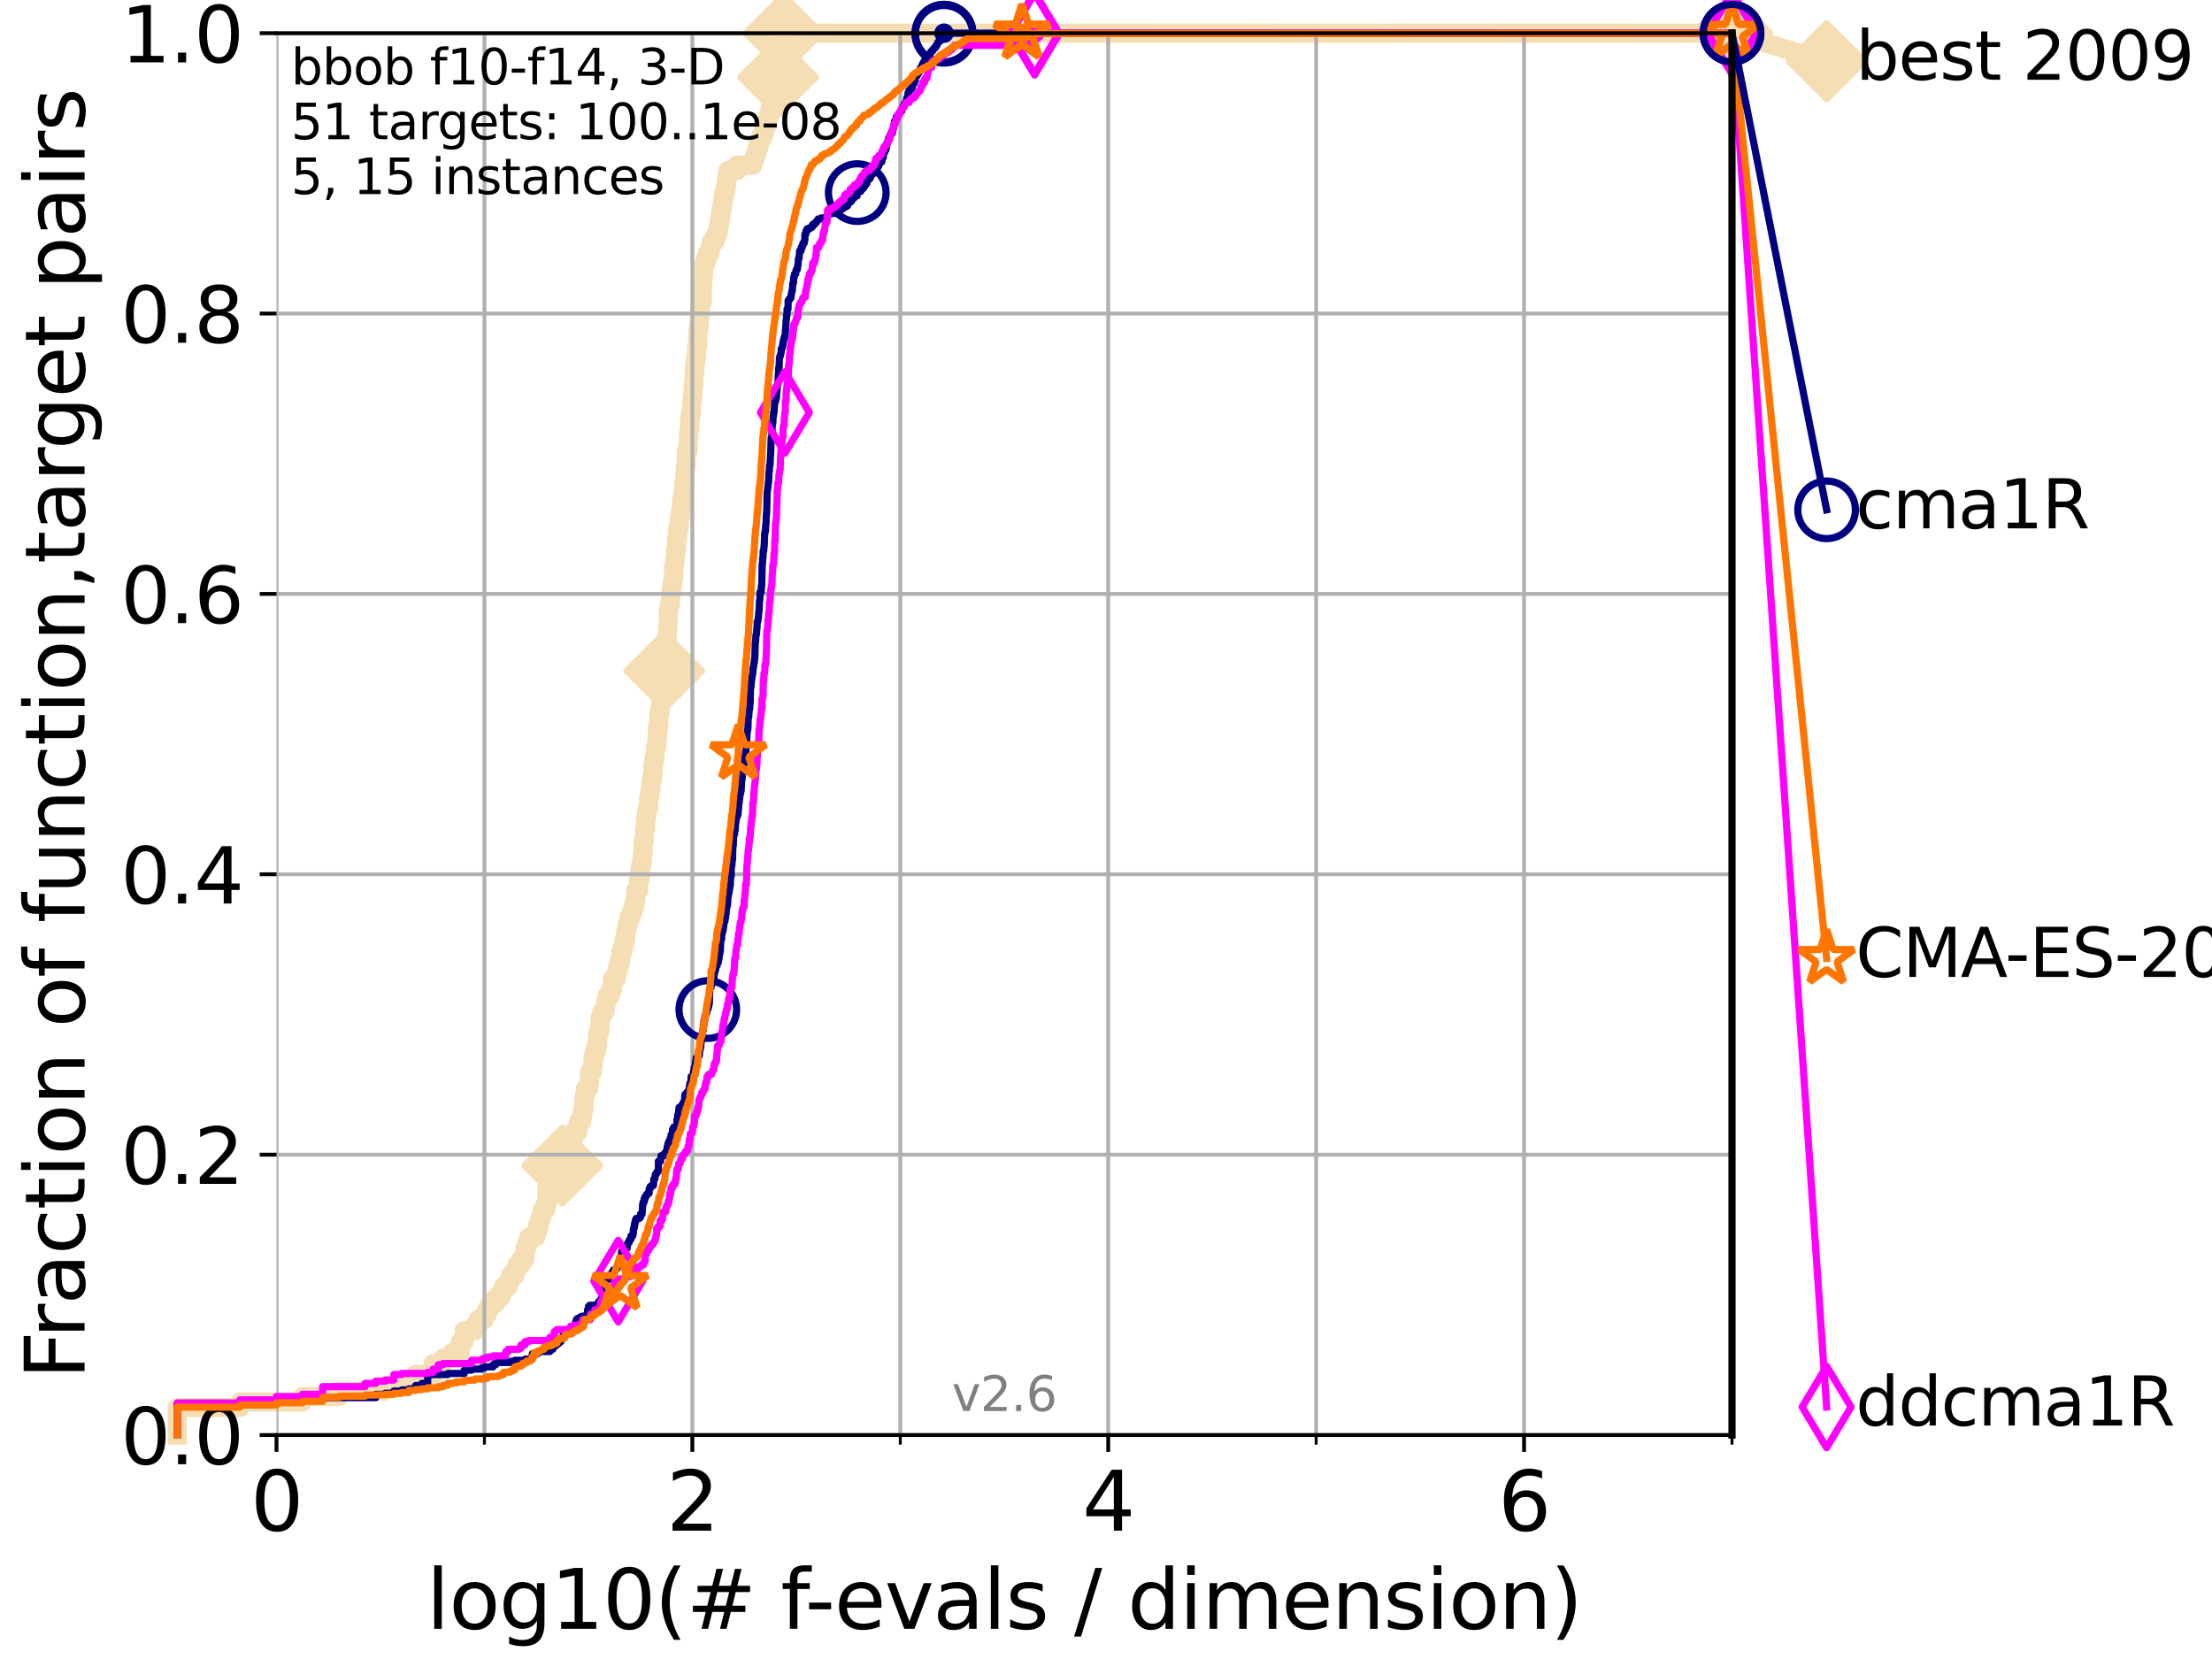 <?xml version="1.0" encoding="utf-8" standalone="no"?>
<!DOCTYPE svg PUBLIC "-//W3C//DTD SVG 1.1//EN"
  "http://www.w3.org/Graphics/SVG/1.1/DTD/svg11.dtd">
<svg xmlns:xlink="http://www.w3.org/1999/xlink" width="460.8pt" height="345.6pt" viewBox="0 0 460.8 345.6" xmlns="http://www.w3.org/2000/svg" version="1.1">
 <defs>
  <style type="text/css">*{stroke-linejoin: round; stroke-linecap: butt}</style>
 </defs>
 <g id="figure_1">
  <g id="patch_1">
   <path d="M 0 345.6 
L 460.8 345.6 
L 460.8 0 
L 0 0 
z
" style="fill: #ffffff"/>
  </g>
  <g id="axes_1">
   <g id="patch_2">
    <path d="M 57.6 298.944 
L 360.806 298.944 
L 360.806 6.912 
L 57.6 6.912 
z
" style="fill: #ffffff"/>
   </g>
   <g id="line2d_1">
    <path d="M 36.933 298.944 
L 36.933 293.218 
L 49.973 293.218 
L 49.973 292.073 
L 63.012 292.073 
L 63.012 290.927 
L 70.639 290.927 
L 70.639 289.782 
L 80.249 289.782 
L 80.249 288.637 
L 83.678 288.637 
L 83.678 287.492 
L 86.578 287.492 
L 86.578 286.347 
L 90.231 286.347 
L 90.231 284.056 
L 92.323 284.056 
L 92.323 282.911 
L 94.206 282.911 
L 94.206 281.766 
L 95.917 281.766 
L 95.917 279.475 
L 96.718 279.475 
L 96.718 277.185 
L 98.933 277.185 
L 98.933 276.04 
L 99.617 276.04 
L 99.617 274.894 
L 100.915 274.894 
L 100.915 273.749 
L 101.532 273.749 
L 101.532 272.604 
L 102.129 272.604 
L 102.129 271.459 
L 103.27 271.459 
L 103.27 270.313 
L 104.345 270.313 
L 104.345 269.168 
L 104.86 269.168 
L 104.86 268.023 
L 105.851 268.023 
L 105.851 266.878 
L 106.327 266.878 
L 106.327 265.733 
L 107.245 265.733 
L 107.245 264.587 
L 107.687 264.587 
L 107.687 263.442 
L 108.543 263.442 
L 108.543 262.297 
L 109.361 262.297 
L 109.361 260.006 
L 109.757 260.006 
L 109.757 258.861 
L 110.145 258.861 
L 110.145 257.716 
L 111.621 257.716 
L 111.621 256.571 
L 111.972 256.571 
L 111.972 255.426 
L 112.318 255.426 
L 112.318 254.28 
L 112.657 254.28 
L 112.657 253.135 
L 112.989 253.135 
L 112.989 251.99 
L 113.638 251.99 
L 113.638 250.845 
L 113.954 250.845 
L 113.954 247.409 
L 115.46 247.409 
L 115.46 246.264 
L 115.747 246.264 
L 115.747 245.118 
L 116.03 245.118 
L 116.03 243.973 
L 116.854 243.973 
L 116.854 242.828 
L 117.121 242.828 
L 117.121 241.683 
L 118.647 241.683 
L 118.647 240.538 
L 118.89 240.538 
L 118.89 239.392 
L 119.129 239.392 
L 119.129 238.247 
L 119.366 238.247 
L 119.366 235.957 
L 120.284 235.957 
L 120.284 234.811 
L 120.507 234.811 
L 120.507 233.666 
L 121.159 233.666 
L 121.159 232.521 
L 121.372 232.521 
L 121.372 231.376 
L 121.582 231.376 
L 121.582 229.085 
L 121.79 229.085 
L 121.79 227.94 
L 121.995 227.94 
L 121.995 226.795 
L 122.599 226.795 
L 122.599 225.65 
L 122.796 225.65 
L 122.796 223.359 
L 123.375 223.359 
L 123.375 222.214 
L 123.564 222.214 
L 123.564 219.924 
L 123.936 219.924 
L 123.936 218.778 
L 124.302 218.778 
L 124.302 217.633 
L 124.482 217.633 
L 124.482 215.343 
L 124.837 215.343 
L 124.837 214.197 
L 125.012 214.197 
L 125.012 211.907 
L 125.357 211.907 
L 125.357 210.762 
L 126.029 210.762 
L 126.029 209.617 
L 126.193 209.617 
L 126.193 208.471 
L 126.517 208.471 
L 126.517 207.326 
L 127.15 207.326 
L 127.15 206.181 
L 127.61 206.181 
L 127.61 203.89 
L 128.354 203.89 
L 128.354 202.745 
L 128.643 202.745 
L 128.643 201.6 
L 128.928 201.6 
L 128.928 200.455 
L 129.348 200.455 
L 129.348 198.164 
L 129.759 198.164 
L 129.759 197.019 
L 130.027 197.019 
L 130.027 195.874 
L 130.292 195.874 
L 130.292 194.729 
L 130.423 194.729 
L 130.423 193.583 
L 130.683 193.583 
L 130.683 192.438 
L 130.939 192.438 
L 130.939 191.293 
L 131.44 191.293 
L 131.44 190.148 
L 131.808 190.148 
L 131.808 189.003 
L 132.169 189.003 
L 132.169 187.857 
L 132.405 187.857 
L 132.405 185.567 
L 132.984 185.567 
L 132.984 183.276 
L 133.323 183.276 
L 133.323 180.986 
L 133.546 180.986 
L 133.546 179.841 
L 133.766 179.841 
L 133.875 177.55 
L 133.983 177.55 
L 133.983 175.26 
L 134.198 175.26 
L 134.305 172.969 
L 134.411 172.969 
L 134.516 170.679 
L 134.621 170.679 
L 134.621 169.534 
L 134.829 169.534 
L 134.829 168.389 
L 135.136 168.389 
L 135.136 166.098 
L 135.339 166.098 
L 135.339 164.953 
L 135.539 164.953 
L 135.638 162.662 
L 135.835 162.662 
L 135.835 161.517 
L 136.03 161.517 
L 136.03 159.227 
L 136.223 159.227 
L 136.223 158.082 
L 136.414 158.082 
L 136.509 155.791 
L 136.79 155.791 
L 136.883 153.501 
L 136.975 153.501 
L 136.975 151.21 
L 137.25 151.21 
L 137.25 148.92 
L 137.431 148.92 
L 137.431 147.774 
L 137.61 147.774 
L 137.699 145.484 
L 137.876 145.484 
L 137.963 142.048 
L 138.051 142.048 
L 138.051 140.903 
L 138.224 140.903 
L 138.224 139.758 
L 138.396 139.758 
L 138.481 136.322 
L 138.735 136.322 
L 138.735 135.177 
L 138.902 135.177 
L 138.985 131.741 
L 139.068 131.741 
L 139.15 129.451 
L 139.232 129.451 
L 139.232 127.16 
L 139.395 127.16 
L 139.395 126.015 
L 139.637 126.015 
L 139.717 123.725 
L 139.796 123.725 
L 139.796 122.58 
L 140.033 122.58 
L 140.033 121.434 
L 140.189 121.434 
L 140.189 120.289 
L 140.344 120.289 
L 140.344 117.999 
L 140.497 117.999 
L 140.497 116.853 
L 140.65 116.853 
L 140.725 114.563 
L 140.951 114.563 
L 140.951 112.273 
L 141.099 112.273 
L 141.173 109.982 
L 141.466 109.982 
L 141.538 107.692 
L 141.754 107.692 
L 141.754 106.546 
L 141.897 106.546 
L 141.897 105.401 
L 142.038 105.401 
L 142.038 104.256 
L 142.179 104.256 
L 142.179 103.111 
L 142.387 103.111 
L 142.387 100.82 
L 142.594 100.82 
L 142.662 98.53 
L 142.73 98.53 
L 142.73 97.385 
L 142.933 97.385 
L 143 93.949 
L 143.331 93.949 
L 143.397 91.659 
L 143.462 91.659 
L 143.528 89.368 
L 143.722 89.368 
L 143.722 87.078 
L 143.85 87.078 
L 143.85 85.932 
L 144.041 85.932 
L 144.105 83.642 
L 144.23 83.642 
L 144.23 82.497 
L 144.355 82.497 
L 144.418 80.206 
L 144.541 80.206 
L 144.603 77.916 
L 144.664 77.916 
L 144.664 76.771 
L 144.786 76.771 
L 144.786 75.625 
L 144.908 75.625 
L 144.908 74.48 
L 145.088 74.48 
L 145.148 72.19 
L 145.327 72.19 
L 145.386 68.754 
L 145.562 68.754 
L 145.562 67.609 
L 145.678 67.609 
L 145.736 65.318 
L 145.852 65.318 
L 145.852 64.173 
L 145.966 64.173 
L 145.966 63.028 
L 146.25 63.028 
L 146.306 59.592 
L 146.418 59.592 
L 146.474 57.302 
L 146.53 57.302 
L 146.585 55.011 
L 146.968 55.011 
L 146.968 53.866 
L 147.344 53.866 
L 147.344 52.721 
L 147.92 52.721 
L 147.92 51.576 
L 148.125 51.576 
L 148.125 50.43 
L 148.874 50.43 
L 148.874 49.285 
L 149.358 49.285 
L 149.358 48.14 
L 149.689 48.14 
L 149.689 46.995 
L 149.829 46.995 
L 149.829 45.85 
L 150.061 45.85 
L 150.061 44.704 
L 150.198 44.704 
L 150.198 43.559 
L 150.47 43.559 
L 150.47 42.414 
L 150.605 42.414 
L 150.605 41.269 
L 150.783 41.269 
L 150.783 40.123 
L 151.133 40.123 
L 151.133 38.978 
L 151.306 38.978 
L 151.306 37.833 
L 151.435 37.833 
L 151.435 36.688 
L 151.648 36.688 
L 151.648 35.543 
L 153.575 35.543 
L 153.575 34.397 
L 156.858 34.397 
L 156.858 33.252 
L 157.27 33.252 
L 157.27 32.107 
L 157.673 32.107 
L 157.673 30.962 
L 158.007 30.962 
L 158.007 29.816 
L 158.336 29.816 
L 158.336 28.671 
L 158.891 28.671 
L 158.891 27.526 
L 159.261 27.526 
L 159.261 26.381 
L 159.679 26.381 
L 159.679 25.236 
L 160.062 25.236 
L 160.062 24.09 
L 160.33 24.09 
L 160.33 22.945 
L 160.568 22.945 
L 160.568 21.8 
L 160.855 21.8 
L 160.855 20.655 
L 161.164 20.655 
L 161.164 19.509 
L 161.392 19.509 
L 161.392 18.364 
L 161.567 18.364 
L 161.567 17.219 
L 161.938 17.219 
L 161.938 16.074 
L 162.084 16.074 
L 162.084 14.929 
L 162.277 14.929 
L 162.277 13.783 
L 162.445 13.783 
L 162.445 12.638 
L 162.634 12.638 
L 162.634 11.493 
L 162.752 11.493 
L 162.752 10.348 
L 162.938 10.348 
L 162.938 9.202 
L 163.077 9.202 
L 163.077 8.057 
L 163.215 8.057 
L 163.215 6.912 
L 360.806 6.912 
L 360.806 6.912 
" style="fill: none; stroke: #f5deb3; stroke-width: 4; stroke-linecap: square"/>
   </g>
   <g id="line2d_2">
    <defs>
     <path id="ma7d1ac2283" d="M -0 7.778 
L 7.778 0 
L 0 -7.778 
L -7.778 -0 
z
" style="stroke: #f5deb3; stroke-width: 1.5; stroke-linejoin: miter"/>
    </defs>
    <g>
     <use xlink:href="#ma7d1ac2283" x="117.121" y="242.828" style="fill: #f5deb3; stroke: #f5deb3; stroke-width: 1.5; stroke-linejoin: miter"/>
     <use xlink:href="#ma7d1ac2283" x="138.396" y="139.758" style="fill: #f5deb3; stroke: #f5deb3; stroke-width: 1.5; stroke-linejoin: miter"/>
     <use xlink:href="#ma7d1ac2283" x="162.084" y="16.074" style="fill: #f5deb3; stroke: #f5deb3; stroke-width: 1.5; stroke-linejoin: miter"/>
     <use xlink:href="#ma7d1ac2283" x="163.215" y="6.912" style="fill: #f5deb3; stroke: #f5deb3; stroke-width: 1.5; stroke-linejoin: miter"/>
     <use xlink:href="#ma7d1ac2283" x="163.215" y="6.912" style="fill: #f5deb3; stroke: #f5deb3; stroke-width: 1.5; stroke-linejoin: miter"/>
     <use xlink:href="#ma7d1ac2283" x="360.806" y="6.912" style="fill: #f5deb3; stroke: #f5deb3; stroke-width: 1.5; stroke-linejoin: miter"/>
    </g>
   </g>
   <g id="line2d_3">
    <path style="fill: none; stroke: #f5deb3; stroke-width: 4; stroke-linecap: square"/>
    <g/>
   </g>
   <g id="line2d_4">
    <path d="M 360.806 6.912 
L 380.515 12.753 
" style="fill: none; stroke: #f5deb3; stroke-width: 4; stroke-linecap: square"/>
    <g>
     <use xlink:href="#ma7d1ac2283" x="360.806" y="6.912" style="fill: #f5deb3; stroke: #f5deb3; stroke-width: 1.5; stroke-linejoin: miter"/>
     <use xlink:href="#ma7d1ac2283" x="380.515" y="12.753" style="fill: #f5deb3; stroke: #f5deb3; stroke-width: 1.5; stroke-linejoin: miter"/>
    </g>
   </g>
   <g id="matplotlib.axis_1">
    <g id="xtick_1">
     <g id="line2d_5">
      <path d="M 57.6 298.944 
L 57.6 6.912 
" clip-path="url(#p655f0357ac)" style="fill: none; stroke: #b0b0b0; stroke-width: 0.8; stroke-linecap: square"/>
     </g>
     <g id="line2d_6">
      <defs>
       <path id="m862cb9063d" d="M 0 0 
L 0 3.5 
" style="stroke: #000000; stroke-width: 0.8"/>
      </defs>
      <g>
       <use xlink:href="#m862cb9063d" x="57.6" y="298.944" style="stroke: #000000; stroke-width: 0.8"/>
      </g>
     </g>
     <g id="text_1">
      <!-- 0 -->
      <g transform="translate(52.192 318.861)scale(0.17 -0.17)">
       <defs>
        <path id="DejaVuSans-30" d="M 2034 4250 
Q 1547 4250 1301 3770 
Q 1056 3291 1056 2328 
Q 1056 1369 1301 889 
Q 1547 409 2034 409 
Q 2525 409 2770 889 
Q 3016 1369 3016 2328 
Q 3016 3291 2770 3770 
Q 2525 4250 2034 4250 
z
M 2034 4750 
Q 2819 4750 3233 4129 
Q 3647 3509 3647 2328 
Q 3647 1150 3233 529 
Q 2819 -91 2034 -91 
Q 1250 -91 836 529 
Q 422 1150 422 2328 
Q 422 3509 836 4129 
Q 1250 4750 2034 4750 
z
" transform="scale(0.016)"/>
       </defs>
       <use xlink:href="#DejaVuSans-30"/>
      </g>
     </g>
    </g>
    <g id="xtick_2">
     <g id="line2d_7">
      <path d="M 144.23 298.944 
L 144.23 6.912 
" clip-path="url(#p655f0357ac)" style="fill: none; stroke: #b0b0b0; stroke-width: 0.8; stroke-linecap: square"/>
     </g>
     <g id="line2d_8">
      <g>
       <use xlink:href="#m862cb9063d" x="144.23" y="298.944" style="stroke: #000000; stroke-width: 0.8"/>
      </g>
     </g>
     <g id="text_2">
      <!-- 2 -->
      <g transform="translate(138.822 318.861)scale(0.17 -0.17)">
       <defs>
        <path id="DejaVuSans-32" d="M 1228 531 
L 3431 531 
L 3431 0 
L 469 0 
L 469 531 
Q 828 903 1448 1529 
Q 2069 2156 2228 2338 
Q 2531 2678 2651 2914 
Q 2772 3150 2772 3378 
Q 2772 3750 2511 3984 
Q 2250 4219 1831 4219 
Q 1534 4219 1204 4116 
Q 875 4013 500 3803 
L 500 4441 
Q 881 4594 1212 4672 
Q 1544 4750 1819 4750 
Q 2544 4750 2975 4387 
Q 3406 4025 3406 3419 
Q 3406 3131 3298 2873 
Q 3191 2616 2906 2266 
Q 2828 2175 2409 1742 
Q 1991 1309 1228 531 
z
" transform="scale(0.016)"/>
       </defs>
       <use xlink:href="#DejaVuSans-32"/>
      </g>
     </g>
    </g>
    <g id="xtick_3">
     <g id="line2d_9">
      <path d="M 230.861 298.944 
L 230.861 6.912 
" clip-path="url(#p655f0357ac)" style="fill: none; stroke: #b0b0b0; stroke-width: 0.8; stroke-linecap: square"/>
     </g>
     <g id="line2d_10">
      <g>
       <use xlink:href="#m862cb9063d" x="230.861" y="298.944" style="stroke: #000000; stroke-width: 0.8"/>
      </g>
     </g>
     <g id="text_3">
      <!-- 4 -->
      <g transform="translate(225.453 318.861)scale(0.17 -0.17)">
       <defs>
        <path id="DejaVuSans-34" d="M 2419 4116 
L 825 1625 
L 2419 1625 
L 2419 4116 
z
M 2253 4666 
L 3047 4666 
L 3047 1625 
L 3713 1625 
L 3713 1100 
L 3047 1100 
L 3047 0 
L 2419 0 
L 2419 1100 
L 313 1100 
L 313 1709 
L 2253 4666 
z
" transform="scale(0.016)"/>
       </defs>
       <use xlink:href="#DejaVuSans-34"/>
      </g>
     </g>
    </g>
    <g id="xtick_4">
     <g id="line2d_11">
      <path d="M 317.491 298.944 
L 317.491 6.912 
" clip-path="url(#p655f0357ac)" style="fill: none; stroke: #b0b0b0; stroke-width: 0.8; stroke-linecap: square"/>
     </g>
     <g id="line2d_12">
      <g>
       <use xlink:href="#m862cb9063d" x="317.491" y="298.944" style="stroke: #000000; stroke-width: 0.8"/>
      </g>
     </g>
     <g id="text_4">
      <!-- 6 -->
      <g transform="translate(312.083 318.861)scale(0.17 -0.17)">
       <defs>
        <path id="DejaVuSans-36" d="M 2113 2584 
Q 1688 2584 1439 2293 
Q 1191 2003 1191 1497 
Q 1191 994 1439 701 
Q 1688 409 2113 409 
Q 2538 409 2786 701 
Q 3034 994 3034 1497 
Q 3034 2003 2786 2293 
Q 2538 2584 2113 2584 
z
M 3366 4563 
L 3366 3988 
Q 3128 4100 2886 4159 
Q 2644 4219 2406 4219 
Q 1781 4219 1451 3797 
Q 1122 3375 1075 2522 
Q 1259 2794 1537 2939 
Q 1816 3084 2150 3084 
Q 2853 3084 3261 2657 
Q 3669 2231 3669 1497 
Q 3669 778 3244 343 
Q 2819 -91 2113 -91 
Q 1303 -91 875 529 
Q 447 1150 447 2328 
Q 447 3434 972 4092 
Q 1497 4750 2381 4750 
Q 2619 4750 2861 4703 
Q 3103 4656 3366 4563 
z
" transform="scale(0.016)"/>
       </defs>
       <use xlink:href="#DejaVuSans-36"/>
      </g>
     </g>
    </g>
    <g id="xtick_5">
     <g id="line2d_13">
      <path d="M 100.915 298.944 
L 100.915 6.912 
" clip-path="url(#p655f0357ac)" style="fill: none; stroke: #b0b0b0; stroke-width: 0.8; stroke-linecap: square"/>
     </g>
     <g id="line2d_14">
      <defs>
       <path id="mf53f142c13" d="M 0 0 
L 0 2 
" style="stroke: #000000; stroke-width: 0.6"/>
      </defs>
      <g>
       <use xlink:href="#mf53f142c13" x="100.915" y="298.944" style="stroke: #000000; stroke-width: 0.6"/>
      </g>
     </g>
    </g>
    <g id="xtick_6">
     <g id="line2d_15">
      <path d="M 187.546 298.944 
L 187.546 6.912 
" clip-path="url(#p655f0357ac)" style="fill: none; stroke: #b0b0b0; stroke-width: 0.8; stroke-linecap: square"/>
     </g>
     <g id="line2d_16">
      <g>
       <use xlink:href="#mf53f142c13" x="187.546" y="298.944" style="stroke: #000000; stroke-width: 0.6"/>
      </g>
     </g>
    </g>
    <g id="xtick_7">
     <g id="line2d_17">
      <path d="M 274.176 298.944 
L 274.176 6.912 
" clip-path="url(#p655f0357ac)" style="fill: none; stroke: #b0b0b0; stroke-width: 0.8; stroke-linecap: square"/>
     </g>
     <g id="line2d_18">
      <g>
       <use xlink:href="#mf53f142c13" x="274.176" y="298.944" style="stroke: #000000; stroke-width: 0.6"/>
      </g>
     </g>
    </g>
    <g id="xtick_8">
     <g id="line2d_19">
      <path d="M 360.806 298.944 
L 360.806 6.912 
" clip-path="url(#p655f0357ac)" style="fill: none; stroke: #b0b0b0; stroke-width: 0.8; stroke-linecap: square"/>
     </g>
     <g id="line2d_20">
      <g>
       <use xlink:href="#mf53f142c13" x="360.806" y="298.944" style="stroke: #000000; stroke-width: 0.6"/>
      </g>
     </g>
    </g>
    <g id="text_5">
     <!-- log10(# f-evals / dimension) -->
     <g transform="translate(88.823 339.314)scale(0.17 -0.17)">
      <defs>
       <path id="DejaVuSans-6c" d="M 603 4863 
L 1178 4863 
L 1178 0 
L 603 0 
L 603 4863 
z
" transform="scale(0.016)"/>
       <path id="DejaVuSans-6f" d="M 1959 3097 
Q 1497 3097 1228 2736 
Q 959 2375 959 1747 
Q 959 1119 1226 758 
Q 1494 397 1959 397 
Q 2419 397 2687 759 
Q 2956 1122 2956 1747 
Q 2956 2369 2687 2733 
Q 2419 3097 1959 3097 
z
M 1959 3584 
Q 2709 3584 3137 3096 
Q 3566 2609 3566 1747 
Q 3566 888 3137 398 
Q 2709 -91 1959 -91 
Q 1206 -91 779 398 
Q 353 888 353 1747 
Q 353 2609 779 3096 
Q 1206 3584 1959 3584 
z
" transform="scale(0.016)"/>
       <path id="DejaVuSans-67" d="M 2906 1791 
Q 2906 2416 2648 2759 
Q 2391 3103 1925 3103 
Q 1463 3103 1205 2759 
Q 947 2416 947 1791 
Q 947 1169 1205 825 
Q 1463 481 1925 481 
Q 2391 481 2648 825 
Q 2906 1169 2906 1791 
z
M 3481 434 
Q 3481 -459 3084 -895 
Q 2688 -1331 1869 -1331 
Q 1566 -1331 1297 -1286 
Q 1028 -1241 775 -1147 
L 775 -588 
Q 1028 -725 1275 -790 
Q 1522 -856 1778 -856 
Q 2344 -856 2625 -561 
Q 2906 -266 2906 331 
L 2906 616 
Q 2728 306 2450 153 
Q 2172 0 1784 0 
Q 1141 0 747 490 
Q 353 981 353 1791 
Q 353 2603 747 3093 
Q 1141 3584 1784 3584 
Q 2172 3584 2450 3431 
Q 2728 3278 2906 2969 
L 2906 3500 
L 3481 3500 
L 3481 434 
z
" transform="scale(0.016)"/>
       <path id="DejaVuSans-31" d="M 794 531 
L 1825 531 
L 1825 4091 
L 703 3866 
L 703 4441 
L 1819 4666 
L 2450 4666 
L 2450 531 
L 3481 531 
L 3481 0 
L 794 0 
L 794 531 
z
" transform="scale(0.016)"/>
       <path id="DejaVuSans-28" d="M 1984 4856 
Q 1566 4138 1362 3434 
Q 1159 2731 1159 2009 
Q 1159 1288 1364 580 
Q 1569 -128 1984 -844 
L 1484 -844 
Q 1016 -109 783 600 
Q 550 1309 550 2009 
Q 550 2706 781 3412 
Q 1013 4119 1484 4856 
L 1984 4856 
z
" transform="scale(0.016)"/>
       <path id="DejaVuSans-23" d="M 3272 2816 
L 2363 2816 
L 2100 1772 
L 3016 1772 
L 3272 2816 
z
M 2803 4594 
L 2478 3297 
L 3391 3297 
L 3719 4594 
L 4219 4594 
L 3897 3297 
L 4872 3297 
L 4872 2816 
L 3775 2816 
L 3519 1772 
L 4513 1772 
L 4513 1294 
L 3397 1294 
L 3072 0 
L 2572 0 
L 2894 1294 
L 1978 1294 
L 1656 0 
L 1153 0 
L 1478 1294 
L 494 1294 
L 494 1772 
L 1594 1772 
L 1856 2816 
L 850 2816 
L 850 3297 
L 1978 3297 
L 2297 4594 
L 2803 4594 
z
" transform="scale(0.016)"/>
       <path id="DejaVuSans-20" transform="scale(0.016)"/>
       <path id="DejaVuSans-66" d="M 2375 4863 
L 2375 4384 
L 1825 4384 
Q 1516 4384 1395 4259 
Q 1275 4134 1275 3809 
L 1275 3500 
L 2222 3500 
L 2222 3053 
L 1275 3053 
L 1275 0 
L 697 0 
L 697 3053 
L 147 3053 
L 147 3500 
L 697 3500 
L 697 3744 
Q 697 4328 969 4595 
Q 1241 4863 1831 4863 
L 2375 4863 
z
" transform="scale(0.016)"/>
       <path id="DejaVuSans-2d" d="M 313 2009 
L 1997 2009 
L 1997 1497 
L 313 1497 
L 313 2009 
z
" transform="scale(0.016)"/>
       <path id="DejaVuSans-65" d="M 3597 1894 
L 3597 1613 
L 953 1613 
Q 991 1019 1311 708 
Q 1631 397 2203 397 
Q 2534 397 2845 478 
Q 3156 559 3463 722 
L 3463 178 
Q 3153 47 2828 -22 
Q 2503 -91 2169 -91 
Q 1331 -91 842 396 
Q 353 884 353 1716 
Q 353 2575 817 3079 
Q 1281 3584 2069 3584 
Q 2775 3584 3186 3129 
Q 3597 2675 3597 1894 
z
M 3022 2063 
Q 3016 2534 2758 2815 
Q 2500 3097 2075 3097 
Q 1594 3097 1305 2825 
Q 1016 2553 972 2059 
L 3022 2063 
z
" transform="scale(0.016)"/>
       <path id="DejaVuSans-76" d="M 191 3500 
L 800 3500 
L 1894 563 
L 2988 3500 
L 3597 3500 
L 2284 0 
L 1503 0 
L 191 3500 
z
" transform="scale(0.016)"/>
       <path id="DejaVuSans-61" d="M 2194 1759 
Q 1497 1759 1228 1600 
Q 959 1441 959 1056 
Q 959 750 1161 570 
Q 1363 391 1709 391 
Q 2188 391 2477 730 
Q 2766 1069 2766 1631 
L 2766 1759 
L 2194 1759 
z
M 3341 1997 
L 3341 0 
L 2766 0 
L 2766 531 
Q 2569 213 2275 61 
Q 1981 -91 1556 -91 
Q 1019 -91 701 211 
Q 384 513 384 1019 
Q 384 1609 779 1909 
Q 1175 2209 1959 2209 
L 2766 2209 
L 2766 2266 
Q 2766 2663 2505 2880 
Q 2244 3097 1772 3097 
Q 1472 3097 1187 3025 
Q 903 2953 641 2809 
L 641 3341 
Q 956 3463 1253 3523 
Q 1550 3584 1831 3584 
Q 2591 3584 2966 3190 
Q 3341 2797 3341 1997 
z
" transform="scale(0.016)"/>
       <path id="DejaVuSans-73" d="M 2834 3397 
L 2834 2853 
Q 2591 2978 2328 3040 
Q 2066 3103 1784 3103 
Q 1356 3103 1142 2972 
Q 928 2841 928 2578 
Q 928 2378 1081 2264 
Q 1234 2150 1697 2047 
L 1894 2003 
Q 2506 1872 2764 1633 
Q 3022 1394 3022 966 
Q 3022 478 2636 193 
Q 2250 -91 1575 -91 
Q 1294 -91 989 -36 
Q 684 19 347 128 
L 347 722 
Q 666 556 975 473 
Q 1284 391 1588 391 
Q 1994 391 2212 530 
Q 2431 669 2431 922 
Q 2431 1156 2273 1281 
Q 2116 1406 1581 1522 
L 1381 1569 
Q 847 1681 609 1914 
Q 372 2147 372 2553 
Q 372 3047 722 3315 
Q 1072 3584 1716 3584 
Q 2034 3584 2315 3537 
Q 2597 3491 2834 3397 
z
" transform="scale(0.016)"/>
       <path id="DejaVuSans-2f" d="M 1625 4666 
L 2156 4666 
L 531 -594 
L 0 -594 
L 1625 4666 
z
" transform="scale(0.016)"/>
       <path id="DejaVuSans-64" d="M 2906 2969 
L 2906 4863 
L 3481 4863 
L 3481 0 
L 2906 0 
L 2906 525 
Q 2725 213 2448 61 
Q 2172 -91 1784 -91 
Q 1150 -91 751 415 
Q 353 922 353 1747 
Q 353 2572 751 3078 
Q 1150 3584 1784 3584 
Q 2172 3584 2448 3432 
Q 2725 3281 2906 2969 
z
M 947 1747 
Q 947 1113 1208 752 
Q 1469 391 1925 391 
Q 2381 391 2643 752 
Q 2906 1113 2906 1747 
Q 2906 2381 2643 2742 
Q 2381 3103 1925 3103 
Q 1469 3103 1208 2742 
Q 947 2381 947 1747 
z
" transform="scale(0.016)"/>
       <path id="DejaVuSans-69" d="M 603 3500 
L 1178 3500 
L 1178 0 
L 603 0 
L 603 3500 
z
M 603 4863 
L 1178 4863 
L 1178 4134 
L 603 4134 
L 603 4863 
z
" transform="scale(0.016)"/>
       <path id="DejaVuSans-6d" d="M 3328 2828 
Q 3544 3216 3844 3400 
Q 4144 3584 4550 3584 
Q 5097 3584 5394 3201 
Q 5691 2819 5691 2113 
L 5691 0 
L 5113 0 
L 5113 2094 
Q 5113 2597 4934 2840 
Q 4756 3084 4391 3084 
Q 3944 3084 3684 2787 
Q 3425 2491 3425 1978 
L 3425 0 
L 2847 0 
L 2847 2094 
Q 2847 2600 2669 2842 
Q 2491 3084 2119 3084 
Q 1678 3084 1418 2786 
Q 1159 2488 1159 1978 
L 1159 0 
L 581 0 
L 581 3500 
L 1159 3500 
L 1159 2956 
Q 1356 3278 1631 3431 
Q 1906 3584 2284 3584 
Q 2666 3584 2933 3390 
Q 3200 3197 3328 2828 
z
" transform="scale(0.016)"/>
       <path id="DejaVuSans-6e" d="M 3513 2113 
L 3513 0 
L 2938 0 
L 2938 2094 
Q 2938 2591 2744 2837 
Q 2550 3084 2163 3084 
Q 1697 3084 1428 2787 
Q 1159 2491 1159 1978 
L 1159 0 
L 581 0 
L 581 3500 
L 1159 3500 
L 1159 2956 
Q 1366 3272 1645 3428 
Q 1925 3584 2291 3584 
Q 2894 3584 3203 3211 
Q 3513 2838 3513 2113 
z
" transform="scale(0.016)"/>
       <path id="DejaVuSans-29" d="M 513 4856 
L 1013 4856 
Q 1481 4119 1714 3412 
Q 1947 2706 1947 2009 
Q 1947 1309 1714 600 
Q 1481 -109 1013 -844 
L 513 -844 
Q 928 -128 1133 580 
Q 1338 1288 1338 2009 
Q 1338 2731 1133 3434 
Q 928 4138 513 4856 
z
" transform="scale(0.016)"/>
      </defs>
      <use xlink:href="#DejaVuSans-6c"/>
      <use xlink:href="#DejaVuSans-6f" x="27.783"/>
      <use xlink:href="#DejaVuSans-67" x="88.965"/>
      <use xlink:href="#DejaVuSans-31" x="152.441"/>
      <use xlink:href="#DejaVuSans-30" x="216.064"/>
      <use xlink:href="#DejaVuSans-28" x="279.688"/>
      <use xlink:href="#DejaVuSans-23" x="318.701"/>
      <use xlink:href="#DejaVuSans-20" x="402.49"/>
      <use xlink:href="#DejaVuSans-66" x="434.277"/>
      <use xlink:href="#DejaVuSans-2d" x="463.982"/>
      <use xlink:href="#DejaVuSans-65" x="500.066"/>
      <use xlink:href="#DejaVuSans-76" x="561.59"/>
      <use xlink:href="#DejaVuSans-61" x="620.77"/>
      <use xlink:href="#DejaVuSans-6c" x="682.049"/>
      <use xlink:href="#DejaVuSans-73" x="709.832"/>
      <use xlink:href="#DejaVuSans-20" x="761.932"/>
      <use xlink:href="#DejaVuSans-2f" x="793.719"/>
      <use xlink:href="#DejaVuSans-20" x="827.41"/>
      <use xlink:href="#DejaVuSans-64" x="859.197"/>
      <use xlink:href="#DejaVuSans-69" x="922.674"/>
      <use xlink:href="#DejaVuSans-6d" x="950.457"/>
      <use xlink:href="#DejaVuSans-65" x="1047.869"/>
      <use xlink:href="#DejaVuSans-6e" x="1109.393"/>
      <use xlink:href="#DejaVuSans-73" x="1172.771"/>
      <use xlink:href="#DejaVuSans-69" x="1224.871"/>
      <use xlink:href="#DejaVuSans-6f" x="1252.654"/>
      <use xlink:href="#DejaVuSans-6e" x="1313.836"/>
      <use xlink:href="#DejaVuSans-29" x="1377.215"/>
     </g>
    </g>
   </g>
   <g id="matplotlib.axis_2">
    <g id="ytick_1">
     <g id="line2d_21">
      <path d="M 57.6 298.944 
L 360.806 298.944 
" clip-path="url(#p655f0357ac)" style="fill: none; stroke: #b0b0b0; stroke-width: 0.8; stroke-linecap: square"/>
     </g>
     <g id="line2d_22">
      <defs>
       <path id="m81571affc1" d="M 0 0 
L -3.5 0 
" style="stroke: #000000; stroke-width: 0.8"/>
      </defs>
      <g>
       <use xlink:href="#m81571affc1" x="57.6" y="298.944" style="stroke: #000000; stroke-width: 0.8"/>
      </g>
     </g>
     <g id="text_6">
      <!-- 0.0 -->
      <g transform="translate(25.155 305.023)scale(0.16 -0.16)">
       <defs>
        <path id="DejaVuSans-2e" d="M 684 794 
L 1344 794 
L 1344 0 
L 684 0 
L 684 794 
z
" transform="scale(0.016)"/>
       </defs>
       <use xlink:href="#DejaVuSans-30"/>
       <use xlink:href="#DejaVuSans-2e" x="63.623"/>
       <use xlink:href="#DejaVuSans-30" x="95.41"/>
      </g>
     </g>
    </g>
    <g id="ytick_2">
     <g id="line2d_23">
      <path d="M 57.6 240.538 
L 360.806 240.538 
" clip-path="url(#p655f0357ac)" style="fill: none; stroke: #b0b0b0; stroke-width: 0.8; stroke-linecap: square"/>
     </g>
     <g id="line2d_24">
      <g>
       <use xlink:href="#m81571affc1" x="57.6" y="240.538" style="stroke: #000000; stroke-width: 0.8"/>
      </g>
     </g>
     <g id="text_7">
      <!-- 0.2 -->
      <g transform="translate(25.155 246.616)scale(0.16 -0.16)">
       <use xlink:href="#DejaVuSans-30"/>
       <use xlink:href="#DejaVuSans-2e" x="63.623"/>
       <use xlink:href="#DejaVuSans-32" x="95.41"/>
      </g>
     </g>
    </g>
    <g id="ytick_3">
     <g id="line2d_25">
      <path d="M 57.6 182.131 
L 360.806 182.131 
" clip-path="url(#p655f0357ac)" style="fill: none; stroke: #b0b0b0; stroke-width: 0.8; stroke-linecap: square"/>
     </g>
     <g id="line2d_26">
      <g>
       <use xlink:href="#m81571affc1" x="57.6" y="182.131" style="stroke: #000000; stroke-width: 0.8"/>
      </g>
     </g>
     <g id="text_8">
      <!-- 0.4 -->
      <g transform="translate(25.155 188.21)scale(0.16 -0.16)">
       <use xlink:href="#DejaVuSans-30"/>
       <use xlink:href="#DejaVuSans-2e" x="63.623"/>
       <use xlink:href="#DejaVuSans-34" x="95.41"/>
      </g>
     </g>
    </g>
    <g id="ytick_4">
     <g id="line2d_27">
      <path d="M 57.6 123.725 
L 360.806 123.725 
" clip-path="url(#p655f0357ac)" style="fill: none; stroke: #b0b0b0; stroke-width: 0.8; stroke-linecap: square"/>
     </g>
     <g id="line2d_28">
      <g>
       <use xlink:href="#m81571affc1" x="57.6" y="123.725" style="stroke: #000000; stroke-width: 0.8"/>
      </g>
     </g>
     <g id="text_9">
      <!-- 0.6 -->
      <g transform="translate(25.155 129.804)scale(0.16 -0.16)">
       <use xlink:href="#DejaVuSans-30"/>
       <use xlink:href="#DejaVuSans-2e" x="63.623"/>
       <use xlink:href="#DejaVuSans-36" x="95.41"/>
      </g>
     </g>
    </g>
    <g id="ytick_5">
     <g id="line2d_29">
      <path d="M 57.6 65.318 
L 360.806 65.318 
" clip-path="url(#p655f0357ac)" style="fill: none; stroke: #b0b0b0; stroke-width: 0.8; stroke-linecap: square"/>
     </g>
     <g id="line2d_30">
      <g>
       <use xlink:href="#m81571affc1" x="57.6" y="65.318" style="stroke: #000000; stroke-width: 0.8"/>
      </g>
     </g>
     <g id="text_10">
      <!-- 0.8 -->
      <g transform="translate(25.155 71.397)scale(0.16 -0.16)">
       <defs>
        <path id="DejaVuSans-38" d="M 2034 2216 
Q 1584 2216 1326 1975 
Q 1069 1734 1069 1313 
Q 1069 891 1326 650 
Q 1584 409 2034 409 
Q 2484 409 2743 651 
Q 3003 894 3003 1313 
Q 3003 1734 2745 1975 
Q 2488 2216 2034 2216 
z
M 1403 2484 
Q 997 2584 770 2862 
Q 544 3141 544 3541 
Q 544 4100 942 4425 
Q 1341 4750 2034 4750 
Q 2731 4750 3128 4425 
Q 3525 4100 3525 3541 
Q 3525 3141 3298 2862 
Q 3072 2584 2669 2484 
Q 3125 2378 3379 2068 
Q 3634 1759 3634 1313 
Q 3634 634 3220 271 
Q 2806 -91 2034 -91 
Q 1263 -91 848 271 
Q 434 634 434 1313 
Q 434 1759 690 2068 
Q 947 2378 1403 2484 
z
M 1172 3481 
Q 1172 3119 1398 2916 
Q 1625 2713 2034 2713 
Q 2441 2713 2670 2916 
Q 2900 3119 2900 3481 
Q 2900 3844 2670 4047 
Q 2441 4250 2034 4250 
Q 1625 4250 1398 4047 
Q 1172 3844 1172 3481 
z
" transform="scale(0.016)"/>
       </defs>
       <use xlink:href="#DejaVuSans-30"/>
       <use xlink:href="#DejaVuSans-2e" x="63.623"/>
       <use xlink:href="#DejaVuSans-38" x="95.41"/>
      </g>
     </g>
    </g>
    <g id="ytick_6">
     <g id="line2d_31">
      <path d="M 57.6 6.912 
L 360.806 6.912 
" clip-path="url(#p655f0357ac)" style="fill: none; stroke: #b0b0b0; stroke-width: 0.8; stroke-linecap: square"/>
     </g>
     <g id="line2d_32">
      <g>
       <use xlink:href="#m81571affc1" x="57.6" y="6.912" style="stroke: #000000; stroke-width: 0.8"/>
      </g>
     </g>
     <g id="text_11">
      <!-- 1.0 -->
      <g transform="translate(25.155 12.991)scale(0.16 -0.16)">
       <use xlink:href="#DejaVuSans-31"/>
       <use xlink:href="#DejaVuSans-2e" x="63.623"/>
       <use xlink:href="#DejaVuSans-30" x="95.41"/>
      </g>
     </g>
    </g>
    <g id="text_12">
     <!-- Fraction of function,target pairs -->
     <g transform="translate(17.62 287.313)rotate(-90)scale(0.17 -0.17)">
      <defs>
       <path id="DejaVuSans-46" d="M 628 4666 
L 3309 4666 
L 3309 4134 
L 1259 4134 
L 1259 2759 
L 3109 2759 
L 3109 2228 
L 1259 2228 
L 1259 0 
L 628 0 
L 628 4666 
z
" transform="scale(0.016)"/>
       <path id="DejaVuSans-72" d="M 2631 2963 
Q 2534 3019 2420 3045 
Q 2306 3072 2169 3072 
Q 1681 3072 1420 2755 
Q 1159 2438 1159 1844 
L 1159 0 
L 581 0 
L 581 3500 
L 1159 3500 
L 1159 2956 
Q 1341 3275 1631 3429 
Q 1922 3584 2338 3584 
Q 2397 3584 2469 3576 
Q 2541 3569 2628 3553 
L 2631 2963 
z
" transform="scale(0.016)"/>
       <path id="DejaVuSans-63" d="M 3122 3366 
L 3122 2828 
Q 2878 2963 2633 3030 
Q 2388 3097 2138 3097 
Q 1578 3097 1268 2742 
Q 959 2388 959 1747 
Q 959 1106 1268 751 
Q 1578 397 2138 397 
Q 2388 397 2633 464 
Q 2878 531 3122 666 
L 3122 134 
Q 2881 22 2623 -34 
Q 2366 -91 2075 -91 
Q 1284 -91 818 406 
Q 353 903 353 1747 
Q 353 2603 823 3093 
Q 1294 3584 2113 3584 
Q 2378 3584 2631 3529 
Q 2884 3475 3122 3366 
z
" transform="scale(0.016)"/>
       <path id="DejaVuSans-74" d="M 1172 4494 
L 1172 3500 
L 2356 3500 
L 2356 3053 
L 1172 3053 
L 1172 1153 
Q 1172 725 1289 603 
Q 1406 481 1766 481 
L 2356 481 
L 2356 0 
L 1766 0 
Q 1100 0 847 248 
Q 594 497 594 1153 
L 594 3053 
L 172 3053 
L 172 3500 
L 594 3500 
L 594 4494 
L 1172 4494 
z
" transform="scale(0.016)"/>
       <path id="DejaVuSans-75" d="M 544 1381 
L 544 3500 
L 1119 3500 
L 1119 1403 
Q 1119 906 1312 657 
Q 1506 409 1894 409 
Q 2359 409 2629 706 
Q 2900 1003 2900 1516 
L 2900 3500 
L 3475 3500 
L 3475 0 
L 2900 0 
L 2900 538 
Q 2691 219 2414 64 
Q 2138 -91 1772 -91 
Q 1169 -91 856 284 
Q 544 659 544 1381 
z
M 1991 3584 
L 1991 3584 
z
" transform="scale(0.016)"/>
       <path id="DejaVuSans-2c" d="M 750 794 
L 1409 794 
L 1409 256 
L 897 -744 
L 494 -744 
L 750 256 
L 750 794 
z
" transform="scale(0.016)"/>
       <path id="DejaVuSans-70" d="M 1159 525 
L 1159 -1331 
L 581 -1331 
L 581 3500 
L 1159 3500 
L 1159 2969 
Q 1341 3281 1617 3432 
Q 1894 3584 2278 3584 
Q 2916 3584 3314 3078 
Q 3713 2572 3713 1747 
Q 3713 922 3314 415 
Q 2916 -91 2278 -91 
Q 1894 -91 1617 61 
Q 1341 213 1159 525 
z
M 3116 1747 
Q 3116 2381 2855 2742 
Q 2594 3103 2138 3103 
Q 1681 3103 1420 2742 
Q 1159 2381 1159 1747 
Q 1159 1113 1420 752 
Q 1681 391 2138 391 
Q 2594 391 2855 752 
Q 3116 1113 3116 1747 
z
" transform="scale(0.016)"/>
      </defs>
      <use xlink:href="#DejaVuSans-46"/>
      <use xlink:href="#DejaVuSans-72" x="50.27"/>
      <use xlink:href="#DejaVuSans-61" x="91.383"/>
      <use xlink:href="#DejaVuSans-63" x="152.662"/>
      <use xlink:href="#DejaVuSans-74" x="207.643"/>
      <use xlink:href="#DejaVuSans-69" x="246.852"/>
      <use xlink:href="#DejaVuSans-6f" x="274.635"/>
      <use xlink:href="#DejaVuSans-6e" x="335.816"/>
      <use xlink:href="#DejaVuSans-20" x="399.195"/>
      <use xlink:href="#DejaVuSans-6f" x="430.982"/>
      <use xlink:href="#DejaVuSans-66" x="492.164"/>
      <use xlink:href="#DejaVuSans-20" x="527.369"/>
      <use xlink:href="#DejaVuSans-66" x="559.156"/>
      <use xlink:href="#DejaVuSans-75" x="594.361"/>
      <use xlink:href="#DejaVuSans-6e" x="657.74"/>
      <use xlink:href="#DejaVuSans-63" x="721.119"/>
      <use xlink:href="#DejaVuSans-74" x="776.1"/>
      <use xlink:href="#DejaVuSans-69" x="815.309"/>
      <use xlink:href="#DejaVuSans-6f" x="843.092"/>
      <use xlink:href="#DejaVuSans-6e" x="904.273"/>
      <use xlink:href="#DejaVuSans-2c" x="967.652"/>
      <use xlink:href="#DejaVuSans-74" x="999.439"/>
      <use xlink:href="#DejaVuSans-61" x="1038.648"/>
      <use xlink:href="#DejaVuSans-72" x="1099.928"/>
      <use xlink:href="#DejaVuSans-67" x="1139.291"/>
      <use xlink:href="#DejaVuSans-65" x="1202.768"/>
      <use xlink:href="#DejaVuSans-74" x="1264.291"/>
      <use xlink:href="#DejaVuSans-20" x="1303.5"/>
      <use xlink:href="#DejaVuSans-70" x="1335.287"/>
      <use xlink:href="#DejaVuSans-61" x="1398.764"/>
      <use xlink:href="#DejaVuSans-69" x="1460.043"/>
      <use xlink:href="#DejaVuSans-72" x="1487.826"/>
      <use xlink:href="#DejaVuSans-73" x="1528.939"/>
     </g>
    </g>
   </g>
   <g id="line2d_33">
    <defs>
     <path id="m6bdc7735a2" d="M 0 1.5 
C 0.398 1.5 0.779 1.342 1.061 1.061 
C 1.342 0.779 1.5 0.398 1.5 0 
C 1.5 -0.398 1.342 -0.779 1.061 -1.061 
C 0.779 -1.342 0.398 -1.5 0 -1.5 
C -0.398 -1.5 -0.779 -1.342 -1.061 -1.061 
C -1.342 -0.779 -1.5 -0.398 -1.5 0 
C -1.5 0.398 -1.342 0.779 -1.061 1.061 
C -0.779 1.342 -0.398 1.5 0 1.5 
z
" style="stroke: #f5deb3"/>
    </defs>
    <g>
     <use xlink:href="#m6bdc7735a2" x="163.215" y="6.912" style="fill: #f5deb3; stroke: #f5deb3"/>
     <use xlink:href="#m6bdc7735a2" x="163.215" y="6.912" style="fill: #f5deb3; stroke: #f5deb3"/>
    </g>
   </g>
   <g id="line2d_34">
    <defs>
     <path id="mda9af3d523" d="M 0 1.5 
C 0.398 1.5 0.779 1.342 1.061 1.061 
C 1.342 0.779 1.5 0.398 1.5 0 
C 1.5 -0.398 1.342 -0.779 1.061 -1.061 
C 0.779 -1.342 0.398 -1.5 0 -1.5 
C -0.398 -1.5 -0.779 -1.342 -1.061 -1.061 
C -1.342 -0.779 -1.5 -0.398 -1.5 0 
C -1.5 0.398 -1.342 0.779 -1.061 1.061 
C -0.779 1.342 -0.398 1.5 0 1.5 
z
" style="stroke: #000080"/>
    </defs>
    <g>
     <use xlink:href="#mda9af3d523" x="196.656" y="6.912" style="fill: #000080; stroke: #000080"/>
     <use xlink:href="#mda9af3d523" x="196.656" y="6.912" style="fill: #000080; stroke: #000080"/>
    </g>
   </g>
   <g id="line2d_35">
    <path d="M 36.933 298.944 
L 36.933 292.302 
L 49.973 292.302 
L 49.973 291.844 
L 57.6 291.844 
L 57.6 291.156 
L 78.267 291.156 
L 78.267 290.469 
L 80.249 290.469 
L 80.249 290.24 
L 82.042 290.24 
L 82.042 289.782 
L 83.678 289.782 
L 83.678 289.553 
L 85.184 289.553 
L 85.184 289.324 
L 86.578 289.324 
L 86.578 288.637 
L 87.876 288.637 
L 87.876 288.179 
L 89.09 288.179 
L 89.09 286.347 
L 93.288 286.347 
L 93.288 286.117 
L 96.718 286.117 
L 96.718 285.43 
L 98.223 285.43 
L 98.223 285.201 
L 100.277 285.201 
L 100.277 284.972 
L 100.915 284.972 
L 100.915 284.743 
L 102.708 284.743 
L 102.708 284.285 
L 103.27 284.285 
L 103.27 283.827 
L 106.327 283.827 
L 106.327 283.598 
L 107.245 283.598 
L 107.245 283.369 
L 109.361 283.369 
L 109.361 283.14 
L 110.525 283.14 
L 110.525 282.911 
L 110.897 282.911 
L 110.897 281.995 
L 111.972 281.995 
L 111.972 281.766 
L 112.318 281.766 
L 112.318 281.537 
L 114.571 281.537 
L 114.571 281.079 
L 115.168 281.079 
L 115.168 280.391 
L 115.747 280.391 
L 115.747 280.162 
L 116.03 280.162 
L 116.03 279.933 
L 116.309 279.933 
L 116.309 279.704 
L 116.584 279.704 
L 116.584 279.475 
L 116.854 279.475 
L 116.854 278.788 
L 117.121 278.788 
L 117.121 278.559 
L 117.384 278.559 
L 117.384 277.643 
L 118.152 277.643 
L 118.152 277.185 
L 118.647 277.185 
L 118.647 276.727 
L 119.6 276.727 
L 119.6 276.498 
L 119.831 276.498 
L 119.831 275.581 
L 120.059 275.581 
L 120.059 274.894 
L 120.284 274.894 
L 120.284 274.665 
L 120.727 274.665 
L 120.727 274.436 
L 121.159 274.436 
L 121.159 274.207 
L 121.995 274.207 
L 121.995 273.978 
L 122.4 273.978 
L 122.4 272.833 
L 122.599 272.833 
L 122.599 272.146 
L 122.796 272.146 
L 122.796 271.917 
L 124.482 271.917 
L 124.482 271.459 
L 124.66 271.459 
L 124.66 271.23 
L 124.837 271.23 
L 124.837 271.001 
L 125.357 271.001 
L 125.357 270.084 
L 125.527 270.084 
L 125.527 269.626 
L 125.696 269.626 
L 125.696 268.939 
L 125.863 268.939 
L 125.863 268.71 
L 126.029 268.71 
L 126.029 267.794 
L 126.193 267.794 
L 126.193 266.649 
L 126.517 266.649 
L 126.517 266.42 
L 127.15 266.42 
L 127.15 266.191 
L 127.304 266.191 
L 127.304 265.962 
L 127.458 265.962 
L 127.458 265.045 
L 127.761 265.045 
L 127.761 264.587 
L 128.208 264.587 
L 128.208 264.358 
L 128.499 264.358 
L 128.499 264.129 
L 128.643 264.129 
L 128.643 263.9 
L 128.786 263.9 
L 128.786 263.442 
L 128.928 263.442 
L 128.928 263.213 
L 129.209 263.213 
L 129.209 262.984 
L 129.348 262.984 
L 129.348 262.755 
L 129.486 262.755 
L 129.486 260.694 
L 129.759 260.694 
L 129.759 260.464 
L 130.292 260.464 
L 130.292 260.006 
L 130.683 260.006 
L 130.683 259.09 
L 130.811 259.09 
L 130.811 258.861 
L 131.065 258.861 
L 131.065 258.403 
L 131.191 258.403 
L 131.191 258.174 
L 131.44 258.174 
L 131.44 257.487 
L 131.808 257.487 
L 131.808 257.029 
L 131.929 257.029 
L 131.929 256.113 
L 132.049 256.113 
L 132.049 255.655 
L 132.169 255.655 
L 132.169 254.967 
L 132.287 254.967 
L 132.287 254.509 
L 132.405 254.509 
L 132.405 254.051 
L 132.523 254.051 
L 132.523 253.822 
L 133.211 253.822 
L 133.211 253.593 
L 133.435 253.593 
L 133.435 252.906 
L 133.766 252.906 
L 133.875 250.845 
L 133.983 250.845 
L 133.983 250.387 
L 134.198 250.387 
L 134.198 249.699 
L 134.411 249.699 
L 134.411 249.241 
L 134.621 249.241 
L 134.725 248.783 
L 134.932 248.783 
L 134.932 248.554 
L 135.238 248.554 
L 135.238 247.638 
L 135.439 247.638 
L 135.439 247.18 
L 135.737 247.18 
L 135.737 246.951 
L 136.127 246.951 
L 136.223 245.577 
L 136.414 245.577 
L 136.509 244.66 
L 136.697 244.66 
L 136.79 244.202 
L 136.975 244.202 
L 136.975 243.973 
L 137.159 243.973 
L 137.159 241.912 
L 137.61 241.912 
L 137.699 240.767 
L 138.396 240.767 
L 138.396 240.309 
L 138.735 240.309 
L 138.735 239.85 
L 138.902 239.85 
L 138.985 238.934 
L 139.068 238.934 
L 139.15 238.247 
L 139.232 238.247 
L 139.314 237.789 
L 139.476 237.789 
L 139.556 237.331 
L 139.637 237.331 
L 139.637 237.102 
L 139.796 237.102 
L 139.796 236.415 
L 140.033 236.415 
L 140.111 235.27 
L 140.266 235.27 
L 140.344 234.811 
L 140.951 234.811 
L 141.025 233.208 
L 141.173 233.208 
L 141.173 232.292 
L 141.32 232.292 
L 141.393 231.147 
L 141.466 231.147 
L 141.466 230.689 
L 141.826 230.689 
L 141.826 230.46 
L 142.109 230.46 
L 142.179 230.002 
L 142.248 230.002 
L 142.248 229.772 
L 142.456 229.772 
L 142.456 229.543 
L 142.594 229.543 
L 142.662 228.169 
L 142.73 228.169 
L 142.73 227.94 
L 143.066 227.94 
L 143.133 227.482 
L 143.462 227.482 
L 143.528 226.795 
L 143.593 226.795 
L 143.657 226.108 
L 143.722 226.108 
L 143.722 225.65 
L 143.914 225.65 
L 143.978 224.275 
L 144.418 224.275 
L 144.48 223.13 
L 144.541 223.13 
L 144.603 222.443 
L 144.786 222.443 
L 144.847 221.527 
L 144.908 221.527 
L 144.908 221.069 
L 145.028 221.069 
L 145.028 220.382 
L 145.267 220.382 
L 145.327 219.924 
L 145.678 219.924 
L 145.736 219.007 
L 145.794 219.007 
L 145.852 218.32 
L 145.966 218.32 
L 146.023 216.946 
L 146.137 216.946 
L 146.194 215.801 
L 146.25 215.801 
L 146.306 215.114 
L 146.362 215.114 
L 146.362 214.656 
L 146.474 214.656 
L 146.53 213.51 
L 146.64 213.51 
L 146.64 212.594 
L 146.805 212.594 
L 146.86 211.678 
L 146.968 211.678 
L 147.076 210.991 
L 147.237 210.991 
L 147.291 210.304 
L 147.45 210.304 
L 147.555 209.846 
L 147.608 209.846 
L 147.712 209.158 
L 147.764 209.158 
L 147.868 205.952 
L 147.92 205.952 
L 147.92 205.723 
L 148.125 205.723 
L 148.226 204.807 
L 148.578 204.807 
L 148.677 204.119 
L 148.727 204.119 
L 148.776 202.745 
L 148.874 202.745 
L 148.972 202.287 
L 149.021 202.287 
L 149.118 201.6 
L 149.166 201.6 
L 149.166 201.142 
L 149.406 201.142 
L 149.453 200.455 
L 149.642 200.455 
L 149.736 199.768 
L 149.783 199.768 
L 149.829 198.851 
L 149.922 198.851 
L 149.969 198.164 
L 150.061 198.164 
L 150.152 195.645 
L 150.335 195.645 
L 150.335 194.5 
L 150.47 194.5 
L 150.515 193.812 
L 150.649 193.812 
L 150.738 192.896 
L 150.783 192.896 
L 150.783 191.98 
L 151.003 191.98 
L 151.09 191.293 
L 151.133 191.293 
L 151.177 190.377 
L 151.263 190.377 
L 151.306 189.232 
L 151.392 189.232 
L 151.478 188.544 
L 151.563 188.544 
L 151.648 186.712 
L 151.732 186.712 
L 151.774 186.025 
L 151.858 186.025 
L 151.941 185.338 
L 151.983 185.338 
L 152.066 184.422 
L 152.148 184.422 
L 152.189 182.589 
L 152.312 182.589 
L 152.353 180.299 
L 152.475 180.299 
L 152.515 179.154 
L 152.596 179.154 
L 152.676 176.176 
L 152.756 176.176 
L 152.835 173.886 
L 152.993 173.886 
L 153.072 172.969 
L 153.15 172.969 
L 153.228 171.366 
L 153.306 171.366 
L 153.383 170.221 
L 153.536 170.221 
L 153.613 169.763 
L 153.727 169.763 
L 153.802 168.618 
L 153.84 168.618 
L 153.915 167.243 
L 153.99 167.243 
L 154.064 166.327 
L 154.101 166.327 
L 154.101 165.411 
L 154.249 165.411 
L 154.359 164.724 
L 154.396 164.724 
L 154.505 162.433 
L 154.578 162.433 
L 154.686 161.059 
L 154.758 161.059 
L 154.829 159.914 
L 154.9 159.914 
L 154.971 158.998 
L 155.077 158.998 
L 155.148 157.623 
L 155.253 157.623 
L 155.322 156.478 
L 155.392 156.478 
L 155.495 155.333 
L 155.53 155.333 
L 155.633 152.584 
L 155.667 152.584 
L 155.735 151.897 
L 155.803 151.897 
L 155.871 149.378 
L 155.972 149.378 
L 156.072 147.774 
L 156.139 147.774 
L 156.239 146.629 
L 156.272 146.629 
L 156.338 143.194 
L 156.436 143.194 
L 156.534 141.819 
L 156.567 141.819 
L 156.664 140.903 
L 156.697 140.903 
L 156.793 140.216 
L 156.825 140.216 
L 156.89 139.071 
L 156.953 139.071 
L 157.049 138.155 
L 157.112 138.155 
L 157.175 137.238 
L 157.238 137.238 
L 157.332 133.803 
L 157.395 133.803 
L 157.488 132.199 
L 157.581 132.199 
L 157.673 130.825 
L 157.703 130.825 
L 157.734 129.451 
L 157.886 129.451 
L 157.977 128.535 
L 158.007 128.535 
L 158.068 127.39 
L 158.128 127.39 
L 158.217 125.099 
L 158.277 125.099 
L 158.366 123.267 
L 158.572 123.267 
L 158.601 122.121 
L 158.688 122.121 
L 158.775 117.541 
L 158.833 117.541 
L 158.891 116.166 
L 158.948 116.166 
L 158.977 114.792 
L 159.091 114.792 
L 159.176 113.647 
L 159.204 113.647 
L 159.289 111.127 
L 159.345 111.127 
L 159.373 110.669 
L 159.457 110.669 
L 159.513 109.295 
L 159.569 109.295 
L 159.652 107.005 
L 159.707 107.005 
L 159.817 102.424 
L 159.844 102.424 
L 159.953 101.507 
L 159.98 101.507 
L 160.089 100.362 
L 160.116 100.362 
L 160.223 98.072 
L 160.277 98.072 
L 160.303 96.927 
L 160.41 96.927 
L 160.516 94.636 
L 160.542 94.636 
L 160.647 91.2 
L 160.778 91.2 
L 160.881 88.223 
L 160.985 88.223 
L 161.062 86.62 
L 161.138 86.62 
L 161.138 85.932 
L 161.266 85.932 
L 161.341 84.1 
L 161.417 84.1 
L 161.467 83.413 
L 161.617 83.413 
L 161.667 82.955 
L 161.741 82.955 
L 161.84 81.352 
L 161.864 81.352 
L 161.913 80.206 
L 162.035 80.206 
L 162.133 78.145 
L 162.157 78.145 
L 162.229 76.542 
L 162.301 76.542 
L 162.373 74.48 
L 162.445 74.48 
L 162.516 74.022 
L 162.611 74.022 
L 162.705 73.335 
L 162.752 73.335 
L 162.752 72.648 
L 162.869 72.648 
L 162.869 72.419 
L 163.008 72.419 
L 163.031 71.732 
L 163.146 71.732 
L 163.146 71.045 
L 163.26 71.045 
L 163.283 70.586 
L 163.374 70.586 
L 163.397 70.128 
L 163.554 70.128 
L 163.644 68.525 
L 163.689 68.525 
L 163.755 66.693 
L 163.8 66.693 
L 163.888 65.547 
L 163.954 65.547 
L 163.954 64.402 
L 164.151 64.402 
L 164.194 62.57 
L 164.41 62.57 
L 164.496 62.112 
L 164.75 62.112 
L 164.855 61.196 
L 164.897 61.196 
L 164.98 60.508 
L 165.063 60.508 
L 165.146 59.134 
L 165.187 59.134 
L 165.187 58.905 
L 165.31 58.905 
L 165.331 57.76 
L 165.453 57.76 
L 165.514 57.073 
L 165.755 57.073 
L 165.815 56.386 
L 165.894 56.386 
L 165.894 56.157 
L 166.091 56.157 
L 166.189 55.24 
L 166.248 55.24 
L 166.325 53.866 
L 166.441 53.866 
L 166.518 52.95 
L 166.556 52.95 
L 166.556 52.263 
L 166.879 52.263 
L 166.879 51.576 
L 167.103 51.576 
L 167.122 51.118 
L 167.27 51.118 
L 167.27 50.66 
L 167.526 50.66 
L 167.617 49.972 
L 167.671 49.972 
L 167.671 48.827 
L 167.85 48.827 
L 167.886 48.14 
L 168.117 48.14 
L 168.117 47.682 
L 168.603 47.682 
L 168.603 47.453 
L 169.011 47.453 
L 169.011 47.224 
L 169.278 47.224 
L 169.278 46.766 
L 169.703 46.766 
L 169.703 46.537 
L 169.881 46.537 
L 169.881 46.308 
L 170.104 46.308 
L 170.104 46.079 
L 170.262 46.079 
L 170.262 45.85 
L 170.434 45.85 
L 170.434 45.621 
L 171.047 45.621 
L 171.047 45.392 
L 172.272 45.392 
L 172.371 44.704 
L 172.691 44.704 
L 172.691 44.475 
L 174.216 44.475 
L 174.317 44.017 
L 174.656 44.017 
L 174.656 43.788 
L 175.001 43.788 
L 175.001 43.559 
L 175.531 43.559 
L 175.531 43.33 
L 175.814 43.33 
L 175.814 43.101 
L 176.231 43.101 
L 176.231 42.872 
L 176.571 42.872 
L 176.672 42.185 
L 177.07 42.185 
L 177.07 41.956 
L 177.374 41.956 
L 177.417 41.498 
L 177.62 41.498 
L 177.62 41.269 
L 177.915 41.269 
L 177.915 41.04 
L 178.103 41.04 
L 178.103 40.811 
L 178.553 40.811 
L 178.583 39.894 
L 179.306 39.894 
L 179.345 39.436 
L 179.624 39.436 
L 179.624 39.207 
L 179.899 39.207 
L 179.956 38.749 
L 180.189 38.749 
L 180.272 38.291 
L 180.547 38.291 
L 180.62 37.833 
L 180.674 37.833 
L 180.674 37.604 
L 180.854 37.604 
L 180.899 37.146 
L 181.287 37.146 
L 181.349 36.459 
L 181.66 36.459 
L 181.66 36.23 
L 181.907 36.23 
L 181.941 35.772 
L 182.234 35.772 
L 182.284 35.314 
L 182.718 35.314 
L 182.734 34.855 
L 182.872 34.855 
L 182.872 34.626 
L 183.048 34.626 
L 183.119 34.168 
L 183.254 34.168 
L 183.301 33.71 
L 183.697 33.71 
L 183.805 32.794 
L 184.003 32.794 
L 184.093 31.878 
L 184.131 31.878 
L 184.131 31.649 
L 184.333 31.649 
L 184.34 31.191 
L 184.569 31.191 
L 184.606 30.504 
L 184.687 30.504 
L 184.687 30.046 
L 184.803 30.046 
L 184.911 29.587 
L 184.933 29.587 
L 185.034 29.129 
L 185.112 29.129 
L 185.127 28.671 
L 185.36 28.671 
L 185.375 28.213 
L 185.494 28.213 
L 185.494 27.984 
L 185.64 27.984 
L 185.64 27.755 
L 185.895 27.755 
L 185.991 26.839 
L 186.106 26.839 
L 186.214 26.152 
L 186.228 26.152 
L 186.321 25.465 
L 186.362 25.465 
L 186.362 25.236 
L 186.541 25.236 
L 186.541 25.007 
L 186.666 25.007 
L 186.712 24.319 
L 186.979 24.319 
L 186.979 24.09 
L 187.134 24.09 
L 187.21 23.632 
L 187.439 23.632 
L 187.439 23.403 
L 187.583 23.403 
L 187.583 23.174 
L 187.838 23.174 
L 187.93 22.716 
L 188.01 22.716 
L 188.022 22.258 
L 188.283 22.258 
L 188.32 21.8 
L 188.404 21.8 
L 188.404 21.571 
L 188.612 21.571 
L 188.612 21.342 
L 188.748 21.342 
L 188.848 20.884 
L 188.859 20.884 
L 188.883 20.426 
L 188.993 20.426 
L 188.993 20.197 
L 189.115 20.197 
L 189.172 19.28 
L 189.293 19.28 
L 189.356 18.822 
L 189.588 18.822 
L 189.588 18.593 
L 189.933 18.593 
L 189.983 18.135 
L 190.082 18.135 
L 190.169 17.448 
L 190.343 17.448 
L 190.343 17.219 
L 190.515 17.219 
L 190.547 16.761 
L 190.664 16.761 
L 190.707 16.074 
L 190.802 16.074 
L 190.802 15.845 
L 191.022 15.845 
L 191.022 15.616 
L 191.168 15.616 
L 191.245 15.158 
L 191.47 15.158 
L 191.536 14.7 
L 191.622 14.7 
L 191.622 14.47 
L 191.793 14.47 
L 191.823 14.012 
L 191.983 14.012 
L 192.086 13.554 
L 192.165 13.554 
L 192.165 13.325 
L 192.433 13.325 
L 192.433 12.867 
L 192.568 12.867 
L 192.678 12.409 
L 192.74 12.409 
L 192.83 11.722 
L 192.962 11.722 
L 192.962 11.493 
L 193.504 11.493 
L 193.504 11.264 
L 193.794 11.264 
L 193.889 10.806 
L 194.076 10.806 
L 194.076 10.577 
L 194.318 10.577 
L 194.318 10.348 
L 194.462 10.348 
L 194.462 10.119 
L 194.716 10.119 
L 194.716 9.89 
L 194.921 9.89 
L 195.009 9.431 
L 195.206 9.431 
L 195.298 8.973 
L 195.393 8.973 
L 195.393 8.744 
L 195.623 8.744 
L 195.623 8.515 
L 195.923 8.515 
L 195.923 8.286 
L 196.051 8.286 
L 196.051 8.057 
L 196.166 8.057 
L 196.226 7.599 
L 196.297 7.599 
L 196.297 7.37 
L 196.438 7.37 
L 196.438 7.141 
L 196.656 7.141 
L 196.656 6.912 
L 360.806 6.912 
L 360.806 6.912 
" style="fill: none; stroke: #000080; stroke-width: 1.5; stroke-linecap: square"/>
   </g>
   <g id="line2d_36">
    <defs>
     <path id="mec29051f65" d="M 0 6 
C 1.591 6 3.117 5.368 4.243 4.243 
C 5.368 3.117 6 1.591 6 0 
C 6 -1.591 5.368 -3.117 4.243 -4.243 
C 3.117 -5.368 1.591 -6 0 -6 
C -1.591 -6 -3.117 -5.368 -4.243 -4.243 
C -5.368 -3.117 -6 -1.591 -6 0 
C -6 1.591 -5.368 3.117 -4.243 4.243 
C -3.117 5.368 -1.591 6 0 6 
z
" style="stroke: #000080; stroke-width: 1.5"/>
    </defs>
    <g>
     <use xlink:href="#mec29051f65" x="147.45" y="210.304" style="fill-opacity: 0; stroke: #000080; stroke-width: 1.5"/>
     <use xlink:href="#mec29051f65" x="178.583" y="40.123" style="fill-opacity: 0; stroke: #000080; stroke-width: 1.5"/>
     <use xlink:href="#mec29051f65" x="196.656" y="7.141" style="fill-opacity: 0; stroke: #000080; stroke-width: 1.5"/>
     <use xlink:href="#mec29051f65" x="196.656" y="6.912" style="fill-opacity: 0; stroke: #000080; stroke-width: 1.5"/>
     <use xlink:href="#mec29051f65" x="196.656" y="6.912" style="fill-opacity: 0; stroke: #000080; stroke-width: 1.5"/>
     <use xlink:href="#mec29051f65" x="360.806" y="6.912" style="fill-opacity: 0; stroke: #000080; stroke-width: 1.5"/>
    </g>
   </g>
   <g id="line2d_37">
    <path style="fill: none; stroke: #000080; stroke-width: 1.5; stroke-linecap: square"/>
    <g/>
   </g>
   <g id="line2d_38">
    <defs>
     <path id="mdcb0da197c" d="M 0 1.5 
C 0.398 1.5 0.779 1.342 1.061 1.061 
C 1.342 0.779 1.5 0.398 1.5 0 
C 1.5 -0.398 1.342 -0.779 1.061 -1.061 
C 0.779 -1.342 0.398 -1.5 0 -1.5 
C -0.398 -1.5 -0.779 -1.342 -1.061 -1.061 
C -1.342 -0.779 -1.5 -0.398 -1.5 0 
C -1.5 0.398 -1.342 0.779 -1.061 1.061 
C -0.779 1.342 -0.398 1.5 0 1.5 
z
" style="stroke: #ff00ff"/>
    </defs>
    <g>
     <use xlink:href="#mdcb0da197c" x="215.519" y="6.912" style="fill: #ff00ff; stroke: #ff00ff"/>
     <use xlink:href="#mdcb0da197c" x="215.519" y="6.912" style="fill: #ff00ff; stroke: #ff00ff"/>
    </g>
   </g>
   <g id="line2d_39">
    <path d="M 36.933 298.944 
L 36.933 292.302 
L 49.973 292.302 
L 49.973 291.615 
L 57.6 291.615 
L 57.6 290.927 
L 63.012 290.927 
L 63.012 290.469 
L 67.209 290.469 
L 67.209 288.866 
L 76.051 288.866 
L 76.051 288.179 
L 78.267 288.179 
L 78.267 287.721 
L 80.249 287.721 
L 80.249 287.492 
L 82.042 287.492 
L 82.042 286.347 
L 83.678 286.347 
L 83.678 286.117 
L 89.09 286.117 
L 89.09 285.888 
L 90.231 285.888 
L 90.231 285.201 
L 91.306 285.201 
L 91.306 284.285 
L 92.323 284.285 
L 92.323 284.056 
L 98.223 284.056 
L 98.223 283.369 
L 100.277 283.369 
L 100.277 283.14 
L 100.915 283.14 
L 100.915 282.911 
L 101.532 282.911 
L 101.532 282.682 
L 102.708 282.682 
L 102.708 282.453 
L 105.362 282.453 
L 105.362 281.537 
L 105.851 281.537 
L 105.851 281.079 
L 108.12 281.079 
L 108.12 280.849 
L 108.543 280.849 
L 108.543 280.162 
L 109.361 280.162 
L 109.361 279.475 
L 110.145 279.475 
L 110.145 279.246 
L 114.571 279.246 
L 114.571 278.559 
L 115.168 278.559 
L 115.168 278.33 
L 115.46 278.33 
L 115.46 277.414 
L 115.747 277.414 
L 115.747 277.185 
L 116.03 277.185 
L 116.03 276.956 
L 118.89 276.956 
L 118.89 276.269 
L 119.6 276.269 
L 119.6 276.04 
L 120.727 276.04 
L 120.727 275.81 
L 121.159 275.81 
L 121.159 275.581 
L 121.372 275.581 
L 121.372 274.894 
L 122.991 274.894 
L 122.991 273.749 
L 123.936 273.749 
L 123.936 272.833 
L 124.66 272.833 
L 124.66 272.604 
L 124.837 272.604 
L 124.837 272.375 
L 125.012 272.375 
L 125.012 271.917 
L 125.185 271.917 
L 125.185 271.001 
L 126.677 271.001 
L 126.677 270.772 
L 126.836 270.772 
L 126.836 270.313 
L 126.994 270.313 
L 126.994 269.855 
L 127.304 269.855 
L 127.304 269.168 
L 127.458 269.168 
L 127.458 268.023 
L 127.761 268.023 
L 127.761 267.794 
L 127.911 267.794 
L 127.911 267.336 
L 128.06 267.336 
L 128.06 266.878 
L 128.786 266.878 
L 128.786 266.42 
L 130.292 266.42 
L 130.292 265.962 
L 131.191 265.962 
L 131.191 265.733 
L 131.44 265.733 
L 131.44 265.274 
L 131.808 265.274 
L 131.808 265.045 
L 132.169 265.045 
L 132.169 264.358 
L 132.287 264.358 
L 132.287 263.9 
L 133.435 263.9 
L 133.435 263.671 
L 133.656 263.671 
L 133.656 263.442 
L 134.091 263.442 
L 134.198 262.755 
L 134.411 262.755 
L 134.411 261.152 
L 134.725 261.152 
L 134.829 260.464 
L 135.136 260.464 
L 135.136 260.006 
L 135.339 260.006 
L 135.339 259.777 
L 135.539 259.777 
L 135.638 259.319 
L 135.933 259.319 
L 135.933 259.09 
L 136.127 259.09 
L 136.223 258.632 
L 136.414 258.632 
L 136.509 257.945 
L 136.603 257.945 
L 136.697 257.258 
L 136.79 257.258 
L 136.79 255.884 
L 137.159 255.884 
L 137.159 255.426 
L 137.521 255.426 
L 137.521 254.28 
L 137.876 254.28 
L 137.876 253.822 
L 138.051 253.822 
L 138.138 252.448 
L 138.651 252.448 
L 138.735 251.532 
L 138.902 251.532 
L 138.902 251.074 
L 139.068 251.074 
L 139.068 250.845 
L 139.232 250.845 
L 139.232 250.157 
L 139.395 250.157 
L 139.476 249.241 
L 139.556 249.241 
L 139.556 248.554 
L 139.717 248.554 
L 139.796 247.409 
L 140.111 247.409 
L 140.189 246.722 
L 140.574 246.722 
L 140.65 246.264 
L 140.725 246.264 
L 140.725 245.577 
L 140.876 245.577 
L 140.951 243.973 
L 141.025 243.973 
L 141.025 243.515 
L 141.32 243.515 
L 141.393 242.37 
L 141.683 242.37 
L 141.754 241.912 
L 141.826 241.912 
L 141.826 241.454 
L 142.038 241.454 
L 142.038 241.225 
L 142.179 241.225 
L 142.179 240.767 
L 142.318 240.767 
L 142.318 240.538 
L 142.594 240.538 
L 142.594 240.309 
L 142.73 240.309 
L 142.798 239.85 
L 143.133 239.85 
L 143.133 239.621 
L 143.265 239.621 
L 143.331 238.705 
L 143.528 238.705 
L 143.593 237.331 
L 143.786 237.331 
L 143.786 236.186 
L 144.041 236.186 
L 144.041 235.957 
L 144.23 235.957 
L 144.293 234.811 
L 144.355 234.811 
L 144.355 234.582 
L 144.541 234.582 
L 144.603 233.895 
L 144.664 233.895 
L 144.664 232.521 
L 144.968 232.521 
L 144.968 232.063 
L 145.148 232.063 
L 145.148 231.605 
L 145.267 231.605 
L 145.267 231.147 
L 145.386 231.147 
L 145.444 230.46 
L 145.562 230.46 
L 145.62 229.085 
L 145.736 229.085 
L 145.794 228.627 
L 145.966 228.627 
L 145.966 228.398 
L 146.08 228.398 
L 146.137 227.711 
L 146.418 227.711 
L 146.418 227.253 
L 146.585 227.253 
L 146.695 226.795 
L 146.86 226.795 
L 146.914 225.879 
L 147.022 225.879 
L 147.022 225.421 
L 147.237 225.421 
L 147.291 224.275 
L 147.555 224.275 
L 147.608 223.817 
L 148.226 223.817 
L 148.277 223.359 
L 148.378 223.359 
L 148.478 222.901 
L 148.677 222.901 
L 148.727 221.985 
L 148.825 221.985 
L 148.825 221.527 
L 149.021 221.527 
L 149.118 221.069 
L 149.262 221.069 
L 149.358 219.236 
L 149.406 219.236 
L 149.501 217.862 
L 149.689 217.862 
L 149.689 217.633 
L 149.876 217.633 
L 149.922 217.175 
L 150.015 217.175 
L 150.015 216.946 
L 150.198 216.946 
L 150.289 215.572 
L 150.335 215.572 
L 150.38 214.885 
L 150.47 214.885 
L 150.56 213.739 
L 150.649 213.739 
L 150.649 213.281 
L 150.783 213.281 
L 150.871 212.136 
L 151.003 212.136 
L 151.09 211.22 
L 151.22 211.22 
L 151.263 210.533 
L 151.349 210.533 
L 151.392 210.075 
L 151.478 210.075 
L 151.563 209.158 
L 151.648 209.158 
L 151.732 208.7 
L 151.774 208.7 
L 151.774 208.013 
L 151.983 208.013 
L 152.066 206.181 
L 152.148 206.181 
L 152.148 205.952 
L 152.271 205.952 
L 152.271 205.723 
L 152.475 205.723 
L 152.555 203.661 
L 152.676 203.661 
L 152.676 202.974 
L 152.796 202.974 
L 152.796 202.516 
L 152.914 202.516 
L 152.993 200.913 
L 153.033 200.913 
L 153.033 199.768 
L 153.15 199.768 
L 153.228 199.31 
L 153.267 199.31 
L 153.306 197.935 
L 153.383 197.935 
L 153.46 197.019 
L 153.498 197.019 
L 153.498 196.79 
L 153.689 196.79 
L 153.689 195.645 
L 153.802 195.645 
L 153.84 194.5 
L 153.99 194.5 
L 154.027 193.354 
L 154.101 193.354 
L 154.212 192.209 
L 154.323 192.209 
L 154.432 191.522 
L 154.469 191.522 
L 154.578 189.919 
L 154.686 189.919 
L 154.686 189.232 
L 154.829 189.232 
L 154.829 189.003 
L 154.971 189.003 
L 155.042 187.399 
L 155.113 187.399 
L 155.218 185.796 
L 155.253 185.796 
L 155.322 184.193 
L 155.495 184.193 
L 155.599 180.299 
L 155.633 180.299 
L 155.735 178.696 
L 155.769 178.696 
L 155.871 177.092 
L 155.938 177.092 
L 156.039 175.718 
L 156.072 175.718 
L 156.172 174.344 
L 156.272 174.344 
L 156.371 172.282 
L 156.436 172.282 
L 156.502 171.137 
L 156.567 171.137 
L 156.664 169.992 
L 156.761 169.992 
L 156.825 167.243 
L 156.953 167.243 
L 157.017 165.182 
L 157.081 165.182 
L 157.175 163.579 
L 157.238 163.579 
L 157.332 162.204 
L 157.395 162.204 
L 157.426 160.372 
L 157.55 160.372 
L 157.642 159.456 
L 157.673 159.456 
L 157.734 157.394 
L 157.795 157.394 
L 157.856 156.249 
L 157.947 156.249 
L 158.037 154.188 
L 158.068 154.188 
L 158.128 151.897 
L 158.187 151.897 
L 158.277 150.752 
L 158.306 150.752 
L 158.336 149.836 
L 158.425 149.836 
L 158.513 148.691 
L 158.572 148.691 
L 158.63 147.545 
L 158.717 147.545 
L 158.746 145.484 
L 158.833 145.484 
L 158.833 145.255 
L 158.948 145.255 
L 159.005 141.819 
L 159.091 141.819 
L 159.148 140.216 
L 159.289 140.216 
L 159.373 138.384 
L 159.513 138.384 
L 159.624 136.322 
L 159.652 136.322 
L 159.734 131.512 
L 159.817 131.512 
L 159.926 130.596 
L 159.953 130.596 
L 160.007 128.993 
L 160.089 128.993 
L 160.142 127.619 
L 160.223 127.619 
L 160.277 125.557 
L 160.383 125.557 
L 160.489 123.725 
L 160.516 123.725 
L 160.568 122.809 
L 160.647 122.809 
L 160.673 122.121 
L 160.778 122.121 
L 160.881 119.373 
L 160.933 119.373 
L 161.01 117.541 
L 161.138 117.541 
L 161.24 115.25 
L 161.341 115.25 
L 161.392 112.731 
L 161.467 112.731 
L 161.542 109.066 
L 161.617 109.066 
L 161.716 107.921 
L 161.741 107.921 
L 161.84 104.714 
L 161.864 104.714 
L 161.913 101.966 
L 161.987 101.966 
L 162.035 100.591 
L 162.205 100.591 
L 162.277 98.759 
L 162.349 98.759 
L 162.445 97.843 
L 162.516 97.843 
L 162.611 94.636 
L 162.658 94.636 
L 162.728 93.262 
L 162.775 93.262 
L 162.869 91.659 
L 162.938 91.659 
L 163.008 91.2 
L 163.077 91.2 
L 163.146 89.139 
L 163.192 89.139 
L 163.192 88.681 
L 163.328 88.681 
L 163.397 86.849 
L 163.442 86.849 
L 163.509 85.932 
L 163.577 85.932 
L 163.599 83.642 
L 163.733 83.642 
L 163.8 81.352 
L 163.866 81.352 
L 163.954 80.206 
L 164.02 80.206 
L 164.129 78.603 
L 164.194 78.603 
L 164.302 75.854 
L 164.41 75.854 
L 164.474 73.793 
L 164.56 73.793 
L 164.666 72.19 
L 164.75 72.19 
L 164.834 71.045 
L 164.939 71.045 
L 165.022 70.357 
L 165.105 70.357 
L 165.187 68.983 
L 165.27 68.983 
L 165.351 67.609 
L 165.473 67.609 
L 165.473 67.38 
L 165.655 67.38 
L 165.715 66.922 
L 165.775 66.922 
L 165.855 66.464 
L 165.973 66.464 
L 165.993 66.006 
L 166.228 66.006 
L 166.267 64.402 
L 166.403 64.402 
L 166.441 63.715 
L 166.518 63.715 
L 166.518 63.486 
L 166.671 63.486 
L 166.766 63.028 
L 166.935 63.028 
L 166.935 62.799 
L 167.085 62.799 
L 167.159 62.341 
L 167.196 62.341 
L 167.196 62.112 
L 167.417 62.112 
L 167.417 61.883 
L 167.743 61.883 
L 167.833 60.508 
L 167.957 60.508 
L 168.011 59.821 
L 168.081 59.821 
L 168.152 59.134 
L 168.222 59.134 
L 168.257 58.218 
L 168.431 58.218 
L 168.535 57.531 
L 168.603 57.531 
L 168.603 57.073 
L 168.825 57.073 
L 168.859 56.615 
L 169.011 56.615 
L 169.011 56.386 
L 169.161 56.386 
L 169.228 55.469 
L 169.311 55.469 
L 169.311 54.782 
L 169.639 54.782 
L 169.671 54.324 
L 169.784 54.324 
L 169.832 53.866 
L 169.897 53.866 
L 169.929 53.179 
L 170.024 53.179 
L 170.088 51.576 
L 170.542 51.576 
L 170.589 51.118 
L 170.697 51.118 
L 170.758 50.66 
L 171.031 50.66 
L 171.092 50.201 
L 171.227 50.201 
L 171.227 49.972 
L 171.375 49.972 
L 171.464 48.598 
L 171.582 48.598 
L 171.64 48.14 
L 171.698 48.14 
L 171.698 47.911 
L 171.814 47.911 
L 171.901 46.766 
L 171.944 46.766 
L 172.045 46.308 
L 172.272 46.308 
L 172.3 45.162 
L 172.385 45.162 
L 172.399 43.788 
L 172.552 43.788 
L 172.552 43.559 
L 173.222 43.559 
L 173.222 43.33 
L 173.66 43.33 
L 173.66 43.101 
L 174.101 43.101 
L 174.101 42.872 
L 174.305 42.872 
L 174.305 42.643 
L 174.531 42.643 
L 174.531 42.414 
L 174.731 42.414 
L 174.731 42.185 
L 175.026 42.185 
L 175.026 41.956 
L 175.304 41.956 
L 175.304 41.727 
L 175.65 41.727 
L 175.65 41.498 
L 175.779 41.498 
L 175.814 41.04 
L 175.966 41.04 
L 176.001 40.582 
L 176.288 40.582 
L 176.288 40.353 
L 176.828 40.353 
L 176.828 40.123 
L 176.993 40.123 
L 177.103 39.436 
L 177.363 39.436 
L 177.363 39.207 
L 177.652 39.207 
L 177.652 38.978 
L 177.947 38.978 
L 177.988 38.52 
L 178.563 38.52 
L 178.563 38.291 
L 178.684 38.291 
L 178.684 38.062 
L 178.953 38.062 
L 178.953 37.604 
L 179.111 37.604 
L 179.111 37.375 
L 179.287 37.375 
L 179.394 36.917 
L 179.423 36.917 
L 179.423 36.688 
L 179.795 36.688 
L 179.89 36.23 
L 180.105 36.23 
L 180.18 35.772 
L 180.465 35.772 
L 180.465 35.543 
L 181.191 35.543 
L 181.261 35.084 
L 181.366 35.084 
L 181.366 34.855 
L 181.796 34.855 
L 181.856 34.397 
L 182.142 34.397 
L 182.167 33.939 
L 182.375 33.939 
L 182.441 33.023 
L 182.759 33.023 
L 182.759 32.794 
L 183.095 32.794 
L 183.111 32.336 
L 183.504 32.336 
L 183.504 32.107 
L 183.628 32.107 
L 183.713 31.649 
L 183.759 31.649 
L 183.759 31.42 
L 183.919 31.42 
L 183.972 30.962 
L 184.048 30.962 
L 184.048 30.733 
L 184.206 30.733 
L 184.206 30.504 
L 184.429 30.504 
L 184.429 30.275 
L 184.65 30.275 
L 184.694 29.816 
L 184.832 29.816 
L 184.832 29.587 
L 185.012 29.587 
L 185.012 29.358 
L 185.148 29.358 
L 185.148 29.129 
L 185.297 29.129 
L 185.311 28.442 
L 185.417 28.442 
L 185.417 28.213 
L 185.564 28.213 
L 185.564 27.984 
L 185.682 27.984 
L 185.744 27.297 
L 185.888 27.297 
L 185.977 26.839 
L 186.093 26.839 
L 186.16 26.152 
L 186.335 26.152 
L 186.368 25.694 
L 186.541 25.694 
L 186.607 25.236 
L 186.666 25.236 
L 186.732 24.777 
L 186.934 24.777 
L 186.979 24.09 
L 187.076 24.09 
L 187.076 23.861 
L 187.382 23.861 
L 187.489 23.174 
L 187.695 23.174 
L 187.751 22.716 
L 187.9 22.716 
L 187.9 22.487 
L 188.193 22.487 
L 188.193 22.258 
L 188.35 22.258 
L 188.35 22.029 
L 188.481 22.029 
L 188.582 21.571 
L 188.813 21.571 
L 188.813 21.342 
L 189.384 21.342 
L 189.43 20.884 
L 189.677 20.884 
L 189.677 20.655 
L 189.911 20.655 
L 189.911 20.426 
L 190.392 20.426 
L 190.392 20.197 
L 190.664 20.197 
L 190.664 19.968 
L 190.781 19.968 
L 190.865 19.509 
L 191.069 19.509 
L 191.069 19.28 
L 191.281 19.28 
L 191.281 19.051 
L 191.557 19.051 
L 191.557 18.822 
L 191.753 18.822 
L 191.818 18.135 
L 191.973 18.135 
L 191.973 17.906 
L 192.175 17.906 
L 192.175 17.219 
L 192.587 17.219 
L 192.601 16.532 
L 192.745 16.532 
L 192.745 16.303 
L 193.089 16.303 
L 193.172 15.616 
L 193.247 15.616 
L 193.321 14.929 
L 193.381 14.929 
L 193.454 14.241 
L 193.695 14.241 
L 193.695 14.012 
L 194.115 14.012 
L 194.164 12.867 
L 194.357 12.867 
L 194.357 12.638 
L 194.831 12.638 
L 194.831 12.409 
L 195.472 12.409 
L 195.472 12.18 
L 195.733 12.18 
L 195.733 11.951 
L 196.095 11.951 
L 196.095 11.722 
L 196.403 11.722 
L 196.403 11.493 
L 196.563 11.493 
L 196.617 11.035 
L 197.297 11.035 
L 197.297 10.806 
L 197.623 10.806 
L 197.623 10.577 
L 197.907 10.577 
L 197.907 10.348 
L 198.28 10.348 
L 198.28 10.119 
L 198.396 10.119 
L 198.396 9.89 
L 198.714 9.89 
L 198.807 9.431 
L 214.649 9.431 
L 214.708 8.973 
L 214.761 8.973 
L 214.761 8.744 
L 214.906 8.744 
L 214.906 8.515 
L 215.021 8.515 
L 215.021 8.286 
L 215.133 8.286 
L 215.208 7.828 
L 215.318 7.828 
L 215.345 7.37 
L 215.445 7.37 
L 215.519 6.912 
L 360.806 6.912 
L 360.806 6.912 
" style="fill: none; stroke: #ff00ff; stroke-width: 1.5; stroke-linecap: square"/>
   </g>
   <g id="line2d_40">
    <defs>
     <path id="mdc838b08df" d="M -0 8.485 
L 5.091 0 
L 0 -8.485 
L -5.091 -0 
z
" style="stroke: #ff00ff; stroke-width: 1.5; stroke-linejoin: miter"/>
    </defs>
    <g>
     <use xlink:href="#mdc838b08df" x="128.786" y="266.878" style="fill-opacity: 0; stroke: #ff00ff; stroke-width: 1.5; stroke-linejoin: miter"/>
     <use xlink:href="#mdc838b08df" x="163.509" y="85.932" style="fill-opacity: 0; stroke: #ff00ff; stroke-width: 1.5; stroke-linejoin: miter"/>
     <use xlink:href="#mdc838b08df" x="215.519" y="7.141" style="fill-opacity: 0; stroke: #ff00ff; stroke-width: 1.5; stroke-linejoin: miter"/>
     <use xlink:href="#mdc838b08df" x="215.519" y="6.912" style="fill-opacity: 0; stroke: #ff00ff; stroke-width: 1.5; stroke-linejoin: miter"/>
     <use xlink:href="#mdc838b08df" x="215.519" y="6.912" style="fill-opacity: 0; stroke: #ff00ff; stroke-width: 1.5; stroke-linejoin: miter"/>
     <use xlink:href="#mdc838b08df" x="360.806" y="6.912" style="fill-opacity: 0; stroke: #ff00ff; stroke-width: 1.5; stroke-linejoin: miter"/>
    </g>
   </g>
   <g id="line2d_41">
    <path style="fill: none; stroke: #ff00ff; stroke-width: 1.5; stroke-linecap: square"/>
    <g/>
   </g>
   <g id="line2d_42">
    <defs>
     <path id="mf65f11c43d" d="M 0 1.5 
C 0.398 1.5 0.779 1.342 1.061 1.061 
C 1.342 0.779 1.5 0.398 1.5 0 
C 1.5 -0.398 1.342 -0.779 1.061 -1.061 
C 0.779 -1.342 0.398 -1.5 0 -1.5 
C -0.398 -1.5 -0.779 -1.342 -1.061 -1.061 
C -1.342 -0.779 -1.5 -0.398 -1.5 0 
C -1.5 0.398 -1.342 0.779 -1.061 1.061 
C -0.779 1.342 -0.398 1.5 0 1.5 
z
" style="stroke: #ff7500"/>
    </defs>
    <g>
     <use xlink:href="#mf65f11c43d" x="212.892" y="6.912" style="fill: #ff7500; stroke: #ff7500"/>
     <use xlink:href="#mf65f11c43d" x="212.892" y="6.912" style="fill: #ff7500; stroke: #ff7500"/>
    </g>
   </g>
   <g id="line2d_43">
    <path d="M 36.933 298.944 
L 36.933 293.142 
L 49.973 293.142 
L 49.973 292.683 
L 57.6 292.683 
L 57.6 292.225 
L 63.012 292.225 
L 63.012 291.92 
L 67.209 291.92 
L 67.209 291.08 
L 70.639 291.08 
L 70.639 290.851 
L 76.051 290.851 
L 76.051 290.622 
L 80.249 290.546 
L 80.249 290.469 
L 82.042 290.469 
L 82.042 290.24 
L 83.678 290.24 
L 83.678 290.088 
L 85.184 290.088 
L 85.184 289.63 
L 86.578 289.63 
L 86.578 289.477 
L 87.876 289.477 
L 87.876 289.324 
L 89.09 289.324 
L 89.09 289.095 
L 91.306 289.095 
L 91.306 288.866 
L 92.323 288.866 
L 92.323 288.561 
L 93.288 288.561 
L 93.288 288.179 
L 95.081 288.103 
L 95.081 287.874 
L 96.718 287.874 
L 96.718 287.568 
L 98.933 287.492 
L 98.933 287.263 
L 100.915 287.263 
L 100.915 287.11 
L 101.532 287.11 
L 101.532 286.805 
L 103.815 286.728 
L 103.815 286.576 
L 104.345 286.576 
L 104.345 286.347 
L 104.86 286.347 
L 104.86 285.888 
L 106.327 285.812 
L 106.327 285.583 
L 106.791 285.583 
L 106.791 285.354 
L 107.245 285.354 
L 107.245 284.743 
L 107.687 284.743 
L 107.687 284.591 
L 108.543 284.591 
L 108.543 284.285 
L 108.956 284.285 
L 108.956 283.98 
L 109.361 283.98 
L 109.361 283.827 
L 109.757 283.827 
L 109.757 283.522 
L 110.525 283.522 
L 110.525 283.216 
L 110.897 283.216 
L 110.897 282.605 
L 111.262 282.605 
L 111.262 281.842 
L 111.972 281.842 
L 111.972 281.46 
L 112.657 281.384 
L 112.657 281.231 
L 112.989 281.231 
L 112.989 281.079 
L 113.317 281.079 
L 113.317 280.62 
L 113.954 280.544 
L 113.954 280.391 
L 114.872 280.315 
L 114.872 280.162 
L 115.168 280.162 
L 115.168 279.933 
L 115.747 279.933 
L 115.747 279.781 
L 116.03 279.781 
L 116.03 279.246 
L 116.309 279.246 
L 116.309 278.941 
L 117.121 278.864 
L 117.121 278.712 
L 117.644 278.712 
L 117.644 278.254 
L 117.9 278.254 
L 117.9 277.948 
L 119.129 277.872 
L 119.129 277.643 
L 119.366 277.643 
L 119.366 277.49 
L 119.6 277.49 
L 119.6 277.261 
L 120.284 277.185 
L 120.284 276.956 
L 120.727 276.879 
L 120.727 276.727 
L 121.159 276.65 
L 121.159 276.498 
L 121.372 276.498 
L 121.372 276.269 
L 121.582 276.269 
L 121.582 275.658 
L 121.79 275.658 
L 121.79 274.894 
L 122.599 274.818 
L 122.599 274.742 
L 122.796 274.742 
L 122.796 274.589 
L 122.991 274.589 
L 122.991 274.436 
L 123.375 274.36 
L 123.375 273.978 
L 123.936 273.978 
L 123.936 273.673 
L 124.12 273.673 
L 124.12 273.52 
L 124.66 273.444 
L 124.66 273.215 
L 125.185 273.138 
L 125.185 272.986 
L 125.357 272.986 
L 125.357 272.757 
L 125.696 272.68 
L 125.696 272.222 
L 126.193 272.222 
L 126.193 272.069 
L 126.356 272.069 
L 126.356 271.764 
L 126.677 271.764 
L 126.677 271.535 
L 126.994 271.535 
L 126.994 271.382 
L 127.15 271.382 
L 127.15 271.077 
L 127.304 271.077 
L 127.304 270.848 
L 127.61 270.772 
L 127.61 270.619 
L 127.761 270.619 
L 127.761 270.084 
L 127.911 270.084 
L 127.911 269.855 
L 128.06 269.855 
L 128.06 269.397 
L 128.354 269.321 
L 128.354 268.939 
L 128.499 268.939 
L 128.499 268.71 
L 128.643 268.71 
L 128.643 268.481 
L 128.786 268.481 
L 128.786 268.252 
L 128.928 268.252 
L 128.928 268.099 
L 129.069 268.099 
L 129.069 267.87 
L 129.209 267.87 
L 129.209 267.565 
L 129.486 267.489 
L 129.486 267.259 
L 129.759 267.183 
L 129.759 267.03 
L 129.893 267.03 
L 129.893 266.878 
L 130.027 266.878 
L 130.027 266.725 
L 130.16 266.725 
L 130.16 266.114 
L 130.292 266.114 
L 130.292 265.733 
L 130.553 265.733 
L 130.553 265.198 
L 130.683 265.198 
L 130.683 264.969 
L 130.811 264.969 
L 130.811 264.664 
L 130.939 264.664 
L 130.939 264.358 
L 131.065 264.358 
L 131.065 263.442 
L 131.316 263.366 
L 131.316 263.213 
L 131.564 263.137 
L 131.564 262.908 
L 131.808 262.831 
L 131.808 262.679 
L 131.929 262.679 
L 131.929 262.373 
L 132.169 262.373 
L 132.169 262.068 
L 132.523 261.991 
L 132.523 261.839 
L 132.87 261.762 
L 132.87 261.304 
L 132.984 261.304 
L 132.984 260.923 
L 133.098 260.923 
L 133.098 260.694 
L 133.211 260.694 
L 133.211 260.464 
L 133.323 260.464 
L 133.323 260.312 
L 133.435 260.312 
L 133.546 259.777 
L 133.656 259.777 
L 133.656 259.472 
L 133.875 259.472 
L 133.983 258.861 
L 134.091 258.861 
L 134.198 258.174 
L 134.305 258.174 
L 134.411 257.258 
L 134.725 257.182 
L 134.829 256.494 
L 134.932 256.494 
L 135.034 255.502 
L 135.238 255.502 
L 135.339 254.738 
L 135.439 254.738 
L 135.539 254.051 
L 135.638 254.051 
L 135.737 253.517 
L 136.03 253.44 
L 136.127 252.906 
L 136.223 252.906 
L 136.319 252.677 
L 136.509 252.677 
L 136.603 252.143 
L 136.79 252.066 
L 136.883 250.921 
L 136.975 250.921 
L 136.975 250.616 
L 137.159 250.616 
L 137.25 249.394 
L 137.431 249.394 
L 137.521 248.86 
L 137.699 248.783 
L 137.788 247.791 
L 137.876 247.791 
L 137.963 247.256 
L 138.051 247.256 
L 138.138 246.645 
L 138.31 246.645 
L 138.396 245.729 
L 138.481 245.729 
L 138.566 244.202 
L 138.651 244.202 
L 138.651 243.668 
L 138.819 243.668 
L 138.902 243.057 
L 138.985 243.057 
L 138.985 242.752 
L 139.15 242.752 
L 139.232 242.294 
L 139.314 242.294 
L 139.395 241.683 
L 139.476 241.683 
L 139.556 240.996 
L 139.637 240.996 
L 139.637 240.767 
L 139.875 240.767 
L 139.954 239.927 
L 140.033 239.927 
L 140.111 239.621 
L 140.189 239.621 
L 140.266 239.087 
L 140.497 239.011 
L 140.574 238.705 
L 140.725 238.629 
L 140.801 237.713 
L 140.876 237.713 
L 140.951 237.255 
L 141.099 237.255 
L 141.099 236.567 
L 141.247 236.567 
L 141.247 236.186 
L 141.393 236.186 
L 141.466 235.88 
L 141.611 235.88 
L 141.683 235.422 
L 141.754 235.422 
L 141.826 234.888 
L 141.968 234.811 
L 142.038 234.201 
L 142.109 234.201 
L 142.179 233.743 
L 142.248 233.743 
L 142.318 233.055 
L 142.387 233.055 
L 142.456 232.826 
L 142.525 232.826 
L 142.594 232.445 
L 142.662 232.445 
L 142.73 231.681 
L 142.865 231.681 
L 142.933 230.918 
L 143 230.918 
L 143.066 230.612 
L 143.133 230.612 
L 143.199 230.154 
L 143.265 230.154 
L 143.331 229.696 
L 143.462 229.62 
L 143.528 229.162 
L 143.657 229.162 
L 143.722 228.093 
L 143.786 228.093 
L 143.85 226.871 
L 143.914 226.871 
L 143.978 226.49 
L 144.105 226.49 
L 144.168 225.955 
L 144.293 225.879 
L 144.355 225.573 
L 144.418 225.573 
L 144.48 224.886 
L 144.541 224.886 
L 144.603 224.123 
L 144.725 224.046 
L 144.786 223.894 
L 144.847 223.894 
L 144.908 223.207 
L 144.968 223.207 
L 145.028 222.519 
L 145.148 222.443 
L 145.148 221.985 
L 145.267 221.985 
L 145.327 220.763 
L 145.386 220.763 
L 145.444 219.084 
L 145.503 219.084 
L 145.562 218.549 
L 145.678 218.473 
L 145.736 217.404 
L 145.794 217.404 
L 145.794 216.641 
L 145.966 216.564 
L 146.023 216.106 
L 146.08 216.106 
L 146.137 215.801 
L 146.194 215.801 
L 146.25 215.495 
L 146.306 215.495 
L 146.362 214.885 
L 146.418 214.885 
L 146.474 214.197 
L 146.53 214.197 
L 146.64 212.9 
L 146.695 212.9 
L 146.805 212.289 
L 146.86 212.289 
L 146.968 211.449 
L 147.022 211.449 
L 147.13 209.998 
L 147.184 209.998 
L 147.291 209.006 
L 147.344 209.006 
L 147.45 208.166 
L 147.503 208.166 
L 147.608 207.326 
L 147.66 207.326 
L 147.764 206.105 
L 147.92 206.105 
L 148.022 203.89 
L 148.074 203.89 
L 148.125 202.134 
L 148.327 202.058 
L 148.428 201.295 
L 148.478 201.295 
L 148.578 200.378 
L 148.628 200.378 
L 148.727 199.157 
L 148.776 199.157 
L 148.874 197.859 
L 148.923 197.859 
L 149.021 196.408 
L 149.118 196.332 
L 149.214 195.798 
L 149.262 195.798 
L 149.358 194.118 
L 149.406 194.118 
L 149.501 193.583 
L 149.548 193.583 
L 149.642 192.973 
L 149.689 192.973 
L 149.783 192.286 
L 149.876 192.209 
L 149.969 190.988 
L 150.015 190.988 
L 150.107 190.3 
L 150.152 190.3 
L 150.244 189.232 
L 150.289 189.232 
L 150.38 188.086 
L 150.425 188.086 
L 150.515 186.254 
L 150.605 186.178 
L 150.694 184.88 
L 150.738 184.88 
L 150.783 183.735 
L 150.871 183.735 
L 150.959 182.284 
L 151.003 182.284 
L 151.09 181.52 
L 151.133 181.52 
L 151.22 180.299 
L 151.263 180.299 
L 151.349 179.459 
L 151.392 179.459 
L 151.478 178.008 
L 151.563 178.008 
L 151.648 177.016 
L 151.69 177.016 
L 151.774 175.718 
L 151.816 175.718 
L 151.9 174.725 
L 151.941 174.725 
L 152.024 173.122 
L 152.066 173.122 
L 152.148 172.511 
L 152.189 172.511 
L 152.271 171.29 
L 152.312 171.29 
L 152.394 170.068 
L 152.434 170.068 
L 152.515 169.381 
L 152.555 169.381 
L 152.636 168.236 
L 152.676 168.236 
L 152.756 166.556 
L 152.796 166.556 
L 152.875 165.335 
L 152.914 165.335 
L 152.993 164.495 
L 153.033 164.495 
L 153.111 163.35 
L 153.15 163.35 
L 153.228 161.899 
L 153.267 161.899 
L 153.344 160.983 
L 153.383 160.983 
L 153.421 159.761 
L 153.536 159.685 
L 153.613 158.082 
L 153.651 158.082 
L 153.727 157.242 
L 153.764 157.242 
L 153.84 154.951 
L 153.877 154.951 
L 153.952 153.806 
L 153.99 153.806 
L 154.064 152.584 
L 154.138 152.508 
L 154.249 151.134 
L 154.286 151.134 
L 154.396 150.141 
L 154.432 150.141 
L 154.541 149.149 
L 154.578 149.149 
L 154.686 147.469 
L 154.722 147.469 
L 154.829 145.637 
L 154.865 145.637 
L 154.971 143.957 
L 155.007 143.957 
L 155.113 141.514 
L 155.148 141.514 
L 155.253 139.376 
L 155.288 139.376 
L 155.392 137.391 
L 155.495 137.391 
L 155.599 135.33 
L 155.633 135.33 
L 155.735 133.574 
L 155.769 133.574 
L 155.871 132.352 
L 155.904 132.352 
L 156.005 129.909 
L 156.039 129.909 
L 156.139 127.084 
L 156.172 127.084 
L 156.272 124.946 
L 156.305 124.946 
L 156.403 123.267 
L 156.436 123.267 
L 156.534 120.671 
L 156.567 120.671 
L 156.664 118.762 
L 156.697 118.762 
L 156.793 117.159 
L 156.825 117.159 
L 156.921 116.243 
L 156.953 116.243 
L 157.017 115.174 
L 157.081 115.174 
L 157.175 113.265 
L 157.207 113.265 
L 157.27 111.662 
L 157.332 111.662 
L 157.426 110.135 
L 157.488 110.135 
L 157.581 108.913 
L 157.611 108.913 
L 157.703 107.157 
L 157.734 107.157 
L 157.826 106.012 
L 157.856 106.012 
L 157.947 104.409 
L 157.977 104.409 
L 158.068 102.805 
L 158.098 102.805 
L 158.158 101.507 
L 158.247 101.431 
L 158.277 100.744 
L 158.366 100.744 
L 158.454 98.759 
L 158.484 98.759 
L 158.572 96.621 
L 158.601 96.621 
L 158.688 95.094 
L 158.717 95.094 
L 158.804 93.186 
L 158.833 93.186 
L 158.919 91.048 
L 158.948 91.048 
L 159.005 90.284 
L 159.063 90.284 
L 159.148 89.215 
L 159.204 89.215 
L 159.289 88.147 
L 159.317 88.147 
L 159.401 87.001 
L 159.457 87.001 
L 159.541 85.78 
L 159.569 85.78 
L 159.679 84.94 
L 159.707 84.94 
L 159.817 81.81 
L 159.844 81.81 
L 159.926 80.512 
L 159.98 80.512 
L 160.089 78.985 
L 160.116 78.985 
L 160.223 77.381 
L 160.25 77.381 
L 160.357 76.618 
L 160.383 76.618 
L 160.489 75.549 
L 160.516 75.549 
L 160.621 73.259 
L 160.647 73.259 
L 160.752 71.961 
L 160.778 71.961 
L 160.881 70.434 
L 160.907 70.434 
L 161.01 69.212 
L 161.062 69.212 
L 161.164 67.991 
L 161.189 67.991 
L 161.291 67.456 
L 161.316 67.456 
L 161.417 66.235 
L 161.467 66.235 
L 161.567 65.547 
L 161.617 65.547 
L 161.716 64.173 
L 161.741 64.173 
L 161.84 63.333 
L 161.889 63.333 
L 161.987 62.494 
L 162.011 62.494 
L 162.108 61.119 
L 162.181 61.119 
L 162.277 60.585 
L 162.301 60.585 
L 162.397 59.44 
L 162.421 59.44 
L 162.516 58.981 
L 162.54 58.981 
L 162.563 58.371 
L 162.705 58.294 
L 162.799 57.913 
L 162.845 57.836 
L 162.892 57.149 
L 162.961 57.149 
L 163.054 55.928 
L 163.146 55.851 
L 163.237 54.859 
L 163.26 54.859 
L 163.351 54.477 
L 163.374 54.477 
L 163.397 54.248 
L 163.487 54.248 
L 163.554 53.866 
L 163.644 53.79 
L 163.711 52.568 
L 163.755 52.568 
L 163.866 51.957 
L 163.976 51.881 
L 164.085 51.423 
L 164.129 51.347 
L 164.238 50.812 
L 164.281 50.812 
L 164.389 49.896 
L 164.453 49.82 
L 164.56 48.674 
L 164.602 48.598 
L 164.687 48.216 
L 164.729 48.216 
L 164.813 47.911 
L 164.897 47.835 
L 165.001 47.148 
L 165.084 47.071 
L 165.187 46.613 
L 165.228 46.613 
L 165.31 45.85 
L 165.433 45.85 
L 165.514 45.01 
L 165.554 45.01 
L 165.655 44.552 
L 165.735 44.475 
L 165.815 43.636 
L 165.855 43.636 
L 165.914 43.33 
L 166.013 43.254 
L 166.033 43.025 
L 166.131 43.025 
L 166.209 42.414 
L 166.325 42.338 
L 166.422 41.727 
L 166.48 41.65 
L 166.556 41.269 
L 166.595 41.269 
L 166.69 40.811 
L 166.709 40.811 
L 166.804 40.353 
L 166.879 40.276 
L 166.935 39.894 
L 167.01 39.818 
L 167.085 39.513 
L 167.215 39.513 
L 167.325 39.055 
L 167.38 39.055 
L 167.49 38.444 
L 167.526 38.367 
L 167.562 37.986 
L 167.671 37.909 
L 167.743 37.222 
L 167.886 37.146 
L 167.975 36.764 
L 168.011 36.764 
L 168.117 36.459 
L 168.169 36.382 
L 168.239 36.077 
L 168.292 36.077 
L 168.379 35.619 
L 168.517 35.619 
L 168.517 35.39 
L 168.672 35.314 
L 168.689 35.084 
L 168.876 35.008 
L 168.977 34.321 
L 169.426 34.245 
L 169.492 34.016 
L 169.606 33.939 
L 169.655 33.71 
L 169.832 33.634 
L 169.865 33.481 
L 170.356 33.405 
L 170.449 33.176 
L 170.834 33.099 
L 170.926 32.794 
L 171.092 32.718 
L 171.137 32.412 
L 171.479 32.412 
L 171.567 32.183 
L 171.872 32.107 
L 171.872 32.031 
L 172.371 31.954 
L 172.371 31.878 
L 172.636 31.802 
L 172.705 31.649 
L 173.074 31.572 
L 173.074 31.496 
L 173.235 31.42 
L 173.316 31.191 
L 173.634 31.114 
L 173.712 30.962 
L 173.946 30.885 
L 174.049 30.733 
L 174.165 30.656 
L 174.178 30.504 
L 174.444 30.427 
L 174.469 30.275 
L 174.619 30.198 
L 174.619 30.046 
L 174.805 30.046 
L 174.805 29.893 
L 175.075 29.816 
L 175.148 29.511 
L 175.4 29.435 
L 175.496 29.282 
L 175.65 29.206 
L 175.756 28.9 
L 175.838 28.9 
L 175.873 28.595 
L 176.024 28.519 
L 176.024 28.442 
L 176.277 28.366 
L 176.277 28.29 
L 176.549 28.213 
L 176.582 28.06 
L 176.705 27.984 
L 176.705 27.908 
L 176.828 27.831 
L 176.927 27.602 
L 177.026 27.526 
L 177.081 27.297 
L 177.255 27.221 
L 177.352 26.992 
L 177.428 26.915 
L 177.438 26.763 
L 177.789 26.686 
L 177.863 26.457 
L 178.103 26.381 
L 178.113 26.228 
L 178.319 26.152 
L 178.319 26.075 
L 178.462 26.075 
L 178.523 25.617 
L 178.684 25.541 
L 178.704 25.388 
L 178.983 25.312 
L 178.983 25.236 
L 179.131 25.236 
L 179.228 24.854 
L 179.432 24.777 
L 179.471 24.625 
L 179.634 24.548 
L 179.71 24.396 
L 179.824 24.319 
L 179.881 24.09 
L 180.077 24.014 
L 180.077 23.938 
L 180.836 23.861 
L 180.854 23.709 
L 180.97 23.632 
L 181.059 23.403 
L 181.531 23.327 
L 181.617 23.098 
L 181.847 23.021 
L 181.847 22.869 
L 182.084 22.792 
L 182.184 22.563 
L 182.457 22.487 
L 182.457 22.411 
L 182.791 22.334 
L 182.791 22.258 
L 182.976 22.182 
L 182.976 22.105 
L 183.159 22.029 
L 183.222 21.8 
L 183.442 21.724 
L 183.442 21.647 
L 183.558 21.647 
L 183.558 21.495 
L 183.95 21.418 
L 183.98 21.265 
L 184.221 21.189 
L 184.266 21.036 
L 184.444 20.96 
L 184.488 20.807 
L 184.752 20.731 
L 184.796 20.578 
L 185.105 20.502 
L 185.105 20.426 
L 185.339 20.349 
L 185.368 20.12 
L 185.661 20.044 
L 185.765 19.891 
L 185.922 19.815 
L 185.922 19.739 
L 186.153 19.662 
L 186.248 19.433 
L 186.308 19.433 
L 186.402 19.128 
L 186.732 19.051 
L 186.817 18.822 
L 187.056 18.746 
L 187.159 18.593 
L 187.42 18.517 
L 187.495 18.288 
L 187.745 18.212 
L 187.758 18.059 
L 187.967 17.982 
L 188.065 17.753 
L 188.362 17.677 
L 188.445 17.448 
L 188.707 17.372 
L 188.771 17.219 
L 188.958 17.143 
L 188.958 17.066 
L 189.23 16.99 
L 189.333 16.685 
L 189.56 16.608 
L 189.593 16.456 
L 189.767 16.379 
L 189.784 16.226 
L 190.005 16.15 
L 190.098 15.692 
L 190.251 15.616 
L 190.251 15.539 
L 190.424 15.463 
L 190.424 15.387 
L 190.649 15.31 
L 190.739 15.158 
L 191.111 15.081 
L 191.111 15.005 
L 191.286 14.929 
L 191.302 14.776 
L 191.808 14.7 
L 191.818 14.547 
L 192.121 14.47 
L 192.185 14.241 
L 192.687 14.165 
L 192.692 14.012 
L 193.149 13.936 
L 193.214 13.707 
L 193.536 13.631 
L 193.536 13.554 
L 193.875 13.478 
L 193.929 13.325 
L 194.16 13.249 
L 194.235 13.096 
L 194.557 13.02 
L 194.617 12.867 
L 194.712 12.791 
L 194.755 12.638 
L 194.942 12.562 
L 195.035 12.256 
L 195.335 12.18 
L 195.426 11.951 
L 195.574 11.875 
L 195.684 11.646 
L 195.919 11.569 
L 195.923 11.417 
L 196.422 11.34 
L 196.532 11.188 
L 196.76 11.111 
L 196.76 11.035 
L 197.11 10.958 
L 197.215 10.653 
L 197.409 10.577 
L 197.409 10.5 
L 197.777 10.424 
L 197.886 10.195 
L 198.084 10.119 
L 198.084 10.042 
L 198.311 9.966 
L 198.311 9.89 
L 198.658 9.813 
L 198.766 9.661 
L 198.992 9.584 
L 198.992 9.508 
L 199.511 9.431 
L 199.577 9.279 
L 199.876 9.202 
L 199.876 9.126 
L 200.234 9.05 
L 200.304 8.897 
L 200.44 8.821 
L 200.44 8.744 
L 200.806 8.668 
L 200.914 8.363 
L 201.138 8.286 
L 201.138 8.21 
L 201.44 8.134 
L 201.44 8.057 
L 211.377 7.981 
L 211.377 7.905 
L 211.565 7.828 
L 211.581 7.599 
L 211.819 7.523 
L 211.819 7.446 
L 212.46 7.37 
L 212.53 7.217 
L 212.733 7.141 
L 212.753 6.988 
L 360.806 6.912 
L 360.806 6.912 
" style="fill: none; stroke: #ff7500; stroke-width: 1.5; stroke-linecap: square"/>
   </g>
   <g id="line2d_44">
    <defs>
     <path id="ma1959afc00" d="M 0 -6 
L -1.347 -1.854 
L -5.706 -1.854 
L -2.18 0.708 
L -3.527 4.854 
L -0 2.292 
L 3.527 4.854 
L 2.18 0.708 
L 5.706 -1.854 
L 1.347 -1.854 
z
" style="stroke: #ff7500; stroke-width: 1.5; stroke-linejoin: bevel"/>
    </defs>
    <g>
     <use xlink:href="#ma1959afc00" x="129.209" y="267.565" style="fill-opacity: 0; stroke: #ff7500; stroke-width: 1.5; stroke-linejoin: bevel"/>
     <use xlink:href="#ma1959afc00" x="153.802" y="157.013" style="fill-opacity: 0; stroke: #ff7500; stroke-width: 1.5; stroke-linejoin: bevel"/>
     <use xlink:href="#ma1959afc00" x="212.892" y="6.988" style="fill-opacity: 0; stroke: #ff7500; stroke-width: 1.5; stroke-linejoin: bevel"/>
     <use xlink:href="#ma1959afc00" x="212.892" y="6.912" style="fill-opacity: 0; stroke: #ff7500; stroke-width: 1.5; stroke-linejoin: bevel"/>
     <use xlink:href="#ma1959afc00" x="212.892" y="6.912" style="fill-opacity: 0; stroke: #ff7500; stroke-width: 1.5; stroke-linejoin: bevel"/>
     <use xlink:href="#ma1959afc00" x="360.806" y="6.912" style="fill-opacity: 0; stroke: #ff7500; stroke-width: 1.5; stroke-linejoin: bevel"/>
    </g>
   </g>
   <g id="line2d_45">
    <path style="fill: none; stroke: #ff7500; stroke-width: 1.5; stroke-linecap: square"/>
    <g/>
   </g>
   <g id="line2d_46">
    <path d="M 360.806 6.912 
L 380.515 293.103 
" style="fill: none; stroke: #ff00ff; stroke-width: 1.5; stroke-linecap: square"/>
    <g>
     <use xlink:href="#mdc838b08df" x="360.806" y="6.912" style="fill-opacity: 0; stroke: #ff00ff; stroke-width: 1.5; stroke-linejoin: miter"/>
     <use xlink:href="#mdc838b08df" x="380.515" y="293.103" style="fill-opacity: 0; stroke: #ff00ff; stroke-width: 1.5; stroke-linejoin: miter"/>
    </g>
   </g>
   <g id="line2d_47">
    <path d="M 360.806 6.912 
L 380.515 199.653 
" style="fill: none; stroke: #ff7500; stroke-width: 1.5; stroke-linecap: square"/>
    <g>
     <use xlink:href="#ma1959afc00" x="360.806" y="6.912" style="fill-opacity: 0; stroke: #ff7500; stroke-width: 1.5; stroke-linejoin: bevel"/>
     <use xlink:href="#ma1959afc00" x="380.515" y="199.653" style="fill-opacity: 0; stroke: #ff7500; stroke-width: 1.5; stroke-linejoin: bevel"/>
    </g>
   </g>
   <g id="line2d_48">
    <path d="M 360.806 6.912 
L 380.515 106.203 
" style="fill: none; stroke: #000080; stroke-width: 1.5; stroke-linecap: square"/>
    <g>
     <use xlink:href="#mec29051f65" x="360.806" y="6.912" style="fill-opacity: 0; stroke: #000080; stroke-width: 1.5"/>
     <use xlink:href="#mec29051f65" x="380.515" y="106.203" style="fill-opacity: 0; stroke: #000080; stroke-width: 1.5"/>
    </g>
   </g>
   <g id="line2d_49">
    <path d="M 360.806 298.944 
L 360.806 6.912 
" style="fill: none; stroke: #000000; stroke-width: 1.5; stroke-linecap: square"/>
   </g>
   <g id="patch_3">
    <path d="M 57.6 298.944 
L 360.806 298.944 
" style="fill: none; stroke: #000000; stroke-width: 0.8; stroke-linejoin: miter; stroke-linecap: square"/>
   </g>
   <g id="patch_4">
    <path d="M 57.6 6.912 
L 360.806 6.912 
" style="fill: none; stroke: #000000; stroke-width: 0.8; stroke-linejoin: miter; stroke-linecap: square"/>
   </g>
   <g id="text_13">
    <!-- ddcma1R -->
    <g transform="translate(386.579 296.966)scale(0.14 -0.14)">
     <defs>
      <path id="DejaVuSans-52" d="M 2841 2188 
Q 3044 2119 3236 1894 
Q 3428 1669 3622 1275 
L 4263 0 
L 3584 0 
L 2988 1197 
Q 2756 1666 2539 1819 
Q 2322 1972 1947 1972 
L 1259 1972 
L 1259 0 
L 628 0 
L 628 4666 
L 2053 4666 
Q 2853 4666 3247 4331 
Q 3641 3997 3641 3322 
Q 3641 2881 3436 2590 
Q 3231 2300 2841 2188 
z
M 1259 4147 
L 1259 2491 
L 2053 2491 
Q 2509 2491 2742 2702 
Q 2975 2913 2975 3322 
Q 2975 3731 2742 3939 
Q 2509 4147 2053 4147 
L 1259 4147 
z
" transform="scale(0.016)"/>
     </defs>
     <use xlink:href="#DejaVuSans-64"/>
     <use xlink:href="#DejaVuSans-64" x="63.477"/>
     <use xlink:href="#DejaVuSans-63" x="126.953"/>
     <use xlink:href="#DejaVuSans-6d" x="181.934"/>
     <use xlink:href="#DejaVuSans-61" x="279.346"/>
     <use xlink:href="#DejaVuSans-31" x="340.625"/>
     <use xlink:href="#DejaVuSans-52" x="404.248"/>
    </g>
   </g>
   <g id="text_14">
    <!-- CMA-ES-20 -->
    <g transform="translate(386.579 203.516)scale(0.14 -0.14)">
     <defs>
      <path id="DejaVuSans-43" d="M 4122 4306 
L 4122 3641 
Q 3803 3938 3442 4084 
Q 3081 4231 2675 4231 
Q 1875 4231 1450 3742 
Q 1025 3253 1025 2328 
Q 1025 1406 1450 917 
Q 1875 428 2675 428 
Q 3081 428 3442 575 
Q 3803 722 4122 1019 
L 4122 359 
Q 3791 134 3420 21 
Q 3050 -91 2638 -91 
Q 1578 -91 968 557 
Q 359 1206 359 2328 
Q 359 3453 968 4101 
Q 1578 4750 2638 4750 
Q 3056 4750 3426 4639 
Q 3797 4528 4122 4306 
z
" transform="scale(0.016)"/>
      <path id="DejaVuSans-4d" d="M 628 4666 
L 1569 4666 
L 2759 1491 
L 3956 4666 
L 4897 4666 
L 4897 0 
L 4281 0 
L 4281 4097 
L 3078 897 
L 2444 897 
L 1241 4097 
L 1241 0 
L 628 0 
L 628 4666 
z
" transform="scale(0.016)"/>
      <path id="DejaVuSans-41" d="M 2188 4044 
L 1331 1722 
L 3047 1722 
L 2188 4044 
z
M 1831 4666 
L 2547 4666 
L 4325 0 
L 3669 0 
L 3244 1197 
L 1141 1197 
L 716 0 
L 50 0 
L 1831 4666 
z
" transform="scale(0.016)"/>
      <path id="DejaVuSans-45" d="M 628 4666 
L 3578 4666 
L 3578 4134 
L 1259 4134 
L 1259 2753 
L 3481 2753 
L 3481 2222 
L 1259 2222 
L 1259 531 
L 3634 531 
L 3634 0 
L 628 0 
L 628 4666 
z
" transform="scale(0.016)"/>
      <path id="DejaVuSans-53" d="M 3425 4513 
L 3425 3897 
Q 3066 4069 2747 4153 
Q 2428 4238 2131 4238 
Q 1616 4238 1336 4038 
Q 1056 3838 1056 3469 
Q 1056 3159 1242 3001 
Q 1428 2844 1947 2747 
L 2328 2669 
Q 3034 2534 3370 2195 
Q 3706 1856 3706 1288 
Q 3706 609 3251 259 
Q 2797 -91 1919 -91 
Q 1588 -91 1214 -16 
Q 841 59 441 206 
L 441 856 
Q 825 641 1194 531 
Q 1563 422 1919 422 
Q 2459 422 2753 634 
Q 3047 847 3047 1241 
Q 3047 1584 2836 1778 
Q 2625 1972 2144 2069 
L 1759 2144 
Q 1053 2284 737 2584 
Q 422 2884 422 3419 
Q 422 4038 858 4394 
Q 1294 4750 2059 4750 
Q 2388 4750 2728 4690 
Q 3069 4631 3425 4513 
z
" transform="scale(0.016)"/>
     </defs>
     <use xlink:href="#DejaVuSans-43"/>
     <use xlink:href="#DejaVuSans-4d" x="69.824"/>
     <use xlink:href="#DejaVuSans-41" x="156.104"/>
     <use xlink:href="#DejaVuSans-2d" x="222.262"/>
     <use xlink:href="#DejaVuSans-45" x="258.346"/>
     <use xlink:href="#DejaVuSans-53" x="321.529"/>
     <use xlink:href="#DejaVuSans-2d" x="385.006"/>
     <use xlink:href="#DejaVuSans-32" x="421.09"/>
     <use xlink:href="#DejaVuSans-30" x="484.713"/>
    </g>
   </g>
   <g id="text_15">
    <!-- cma1R -->
    <g transform="translate(386.579 110.066)scale(0.14 -0.14)">
     <use xlink:href="#DejaVuSans-63"/>
     <use xlink:href="#DejaVuSans-6d" x="54.98"/>
     <use xlink:href="#DejaVuSans-61" x="152.393"/>
     <use xlink:href="#DejaVuSans-31" x="213.672"/>
     <use xlink:href="#DejaVuSans-52" x="277.295"/>
    </g>
   </g>
   <g id="text_16">
    <!-- best 2009 -->
    <g transform="translate(386.579 16.616)scale(0.14 -0.14)">
     <defs>
      <path id="DejaVuSans-62" d="M 3116 1747 
Q 3116 2381 2855 2742 
Q 2594 3103 2138 3103 
Q 1681 3103 1420 2742 
Q 1159 2381 1159 1747 
Q 1159 1113 1420 752 
Q 1681 391 2138 391 
Q 2594 391 2855 752 
Q 3116 1113 3116 1747 
z
M 1159 2969 
Q 1341 3281 1617 3432 
Q 1894 3584 2278 3584 
Q 2916 3584 3314 3078 
Q 3713 2572 3713 1747 
Q 3713 922 3314 415 
Q 2916 -91 2278 -91 
Q 1894 -91 1617 61 
Q 1341 213 1159 525 
L 1159 0 
L 581 0 
L 581 4863 
L 1159 4863 
L 1159 2969 
z
" transform="scale(0.016)"/>
      <path id="DejaVuSans-39" d="M 703 97 
L 703 672 
Q 941 559 1184 500 
Q 1428 441 1663 441 
Q 2288 441 2617 861 
Q 2947 1281 2994 2138 
Q 2813 1869 2534 1725 
Q 2256 1581 1919 1581 
Q 1219 1581 811 2004 
Q 403 2428 403 3163 
Q 403 3881 828 4315 
Q 1253 4750 1959 4750 
Q 2769 4750 3195 4129 
Q 3622 3509 3622 2328 
Q 3622 1225 3098 567 
Q 2575 -91 1691 -91 
Q 1453 -91 1209 -44 
Q 966 3 703 97 
z
M 1959 2075 
Q 2384 2075 2632 2365 
Q 2881 2656 2881 3163 
Q 2881 3666 2632 3958 
Q 2384 4250 1959 4250 
Q 1534 4250 1286 3958 
Q 1038 3666 1038 3163 
Q 1038 2656 1286 2365 
Q 1534 2075 1959 2075 
z
" transform="scale(0.016)"/>
     </defs>
     <use xlink:href="#DejaVuSans-62"/>
     <use xlink:href="#DejaVuSans-65" x="63.477"/>
     <use xlink:href="#DejaVuSans-73" x="125"/>
     <use xlink:href="#DejaVuSans-74" x="177.1"/>
     <use xlink:href="#DejaVuSans-20" x="216.309"/>
     <use xlink:href="#DejaVuSans-32" x="248.096"/>
     <use xlink:href="#DejaVuSans-30" x="311.719"/>
     <use xlink:href="#DejaVuSans-30" x="375.342"/>
     <use xlink:href="#DejaVuSans-39" x="438.965"/>
    </g>
   </g>
   <g id="text_17">
    <!-- bbob f10-f14, 3-D -->
    <g transform="translate(60.632 17.583)scale(0.102 -0.102)">
     <defs>
      <path id="DejaVuSans-33" d="M 2597 2516 
Q 3050 2419 3304 2112 
Q 3559 1806 3559 1356 
Q 3559 666 3084 287 
Q 2609 -91 1734 -91 
Q 1441 -91 1130 -33 
Q 819 25 488 141 
L 488 750 
Q 750 597 1062 519 
Q 1375 441 1716 441 
Q 2309 441 2620 675 
Q 2931 909 2931 1356 
Q 2931 1769 2642 2001 
Q 2353 2234 1838 2234 
L 1294 2234 
L 1294 2753 
L 1863 2753 
Q 2328 2753 2575 2939 
Q 2822 3125 2822 3475 
Q 2822 3834 2567 4026 
Q 2313 4219 1838 4219 
Q 1578 4219 1281 4162 
Q 984 4106 628 3988 
L 628 4550 
Q 988 4650 1302 4700 
Q 1616 4750 1894 4750 
Q 2613 4750 3031 4423 
Q 3450 4097 3450 3541 
Q 3450 3153 3228 2886 
Q 3006 2619 2597 2516 
z
" transform="scale(0.016)"/>
      <path id="DejaVuSans-44" d="M 1259 4147 
L 1259 519 
L 2022 519 
Q 2988 519 3436 956 
Q 3884 1394 3884 2338 
Q 3884 3275 3436 3711 
Q 2988 4147 2022 4147 
L 1259 4147 
z
M 628 4666 
L 1925 4666 
Q 3281 4666 3915 4102 
Q 4550 3538 4550 2338 
Q 4550 1131 3912 565 
Q 3275 0 1925 0 
L 628 0 
L 628 4666 
z
" transform="scale(0.016)"/>
     </defs>
     <use xlink:href="#DejaVuSans-62"/>
     <use xlink:href="#DejaVuSans-62" x="63.477"/>
     <use xlink:href="#DejaVuSans-6f" x="126.953"/>
     <use xlink:href="#DejaVuSans-62" x="188.135"/>
     <use xlink:href="#DejaVuSans-20" x="251.611"/>
     <use xlink:href="#DejaVuSans-66" x="283.398"/>
     <use xlink:href="#DejaVuSans-31" x="318.604"/>
     <use xlink:href="#DejaVuSans-30" x="382.227"/>
     <use xlink:href="#DejaVuSans-2d" x="445.85"/>
     <use xlink:href="#DejaVuSans-66" x="481.934"/>
     <use xlink:href="#DejaVuSans-31" x="517.139"/>
     <use xlink:href="#DejaVuSans-34" x="580.762"/>
     <use xlink:href="#DejaVuSans-2c" x="644.385"/>
     <use xlink:href="#DejaVuSans-20" x="676.172"/>
     <use xlink:href="#DejaVuSans-33" x="707.959"/>
     <use xlink:href="#DejaVuSans-2d" x="771.582"/>
     <use xlink:href="#DejaVuSans-44" x="807.666"/>
    </g>
    <!-- 51 targets: 100..1e-08 -->
    <g transform="translate(60.632 29.004)scale(0.102 -0.102)">
     <defs>
      <path id="DejaVuSans-35" d="M 691 4666 
L 3169 4666 
L 3169 4134 
L 1269 4134 
L 1269 2991 
Q 1406 3038 1543 3061 
Q 1681 3084 1819 3084 
Q 2600 3084 3056 2656 
Q 3513 2228 3513 1497 
Q 3513 744 3044 326 
Q 2575 -91 1722 -91 
Q 1428 -91 1123 -41 
Q 819 9 494 109 
L 494 744 
Q 775 591 1075 516 
Q 1375 441 1709 441 
Q 2250 441 2565 725 
Q 2881 1009 2881 1497 
Q 2881 1984 2565 2268 
Q 2250 2553 1709 2553 
Q 1456 2553 1204 2497 
Q 953 2441 691 2322 
L 691 4666 
z
" transform="scale(0.016)"/>
      <path id="DejaVuSans-3a" d="M 750 794 
L 1409 794 
L 1409 0 
L 750 0 
L 750 794 
z
M 750 3309 
L 1409 3309 
L 1409 2516 
L 750 2516 
L 750 3309 
z
" transform="scale(0.016)"/>
     </defs>
     <use xlink:href="#DejaVuSans-35"/>
     <use xlink:href="#DejaVuSans-31" x="63.623"/>
     <use xlink:href="#DejaVuSans-20" x="127.246"/>
     <use xlink:href="#DejaVuSans-74" x="159.033"/>
     <use xlink:href="#DejaVuSans-61" x="198.242"/>
     <use xlink:href="#DejaVuSans-72" x="259.521"/>
     <use xlink:href="#DejaVuSans-67" x="298.885"/>
     <use xlink:href="#DejaVuSans-65" x="362.361"/>
     <use xlink:href="#DejaVuSans-74" x="423.885"/>
     <use xlink:href="#DejaVuSans-73" x="463.094"/>
     <use xlink:href="#DejaVuSans-3a" x="515.193"/>
     <use xlink:href="#DejaVuSans-20" x="548.885"/>
     <use xlink:href="#DejaVuSans-31" x="580.672"/>
     <use xlink:href="#DejaVuSans-30" x="644.295"/>
     <use xlink:href="#DejaVuSans-30" x="707.918"/>
     <use xlink:href="#DejaVuSans-2e" x="771.541"/>
     <use xlink:href="#DejaVuSans-2e" x="803.328"/>
     <use xlink:href="#DejaVuSans-31" x="835.115"/>
     <use xlink:href="#DejaVuSans-65" x="898.738"/>
     <use xlink:href="#DejaVuSans-2d" x="960.262"/>
     <use xlink:href="#DejaVuSans-30" x="996.346"/>
     <use xlink:href="#DejaVuSans-38" x="1059.969"/>
    </g>
    <!-- 5, 15 instances -->
    <g transform="translate(60.632 40.426)scale(0.102 -0.102)">
     <use xlink:href="#DejaVuSans-35"/>
     <use xlink:href="#DejaVuSans-2c" x="63.623"/>
     <use xlink:href="#DejaVuSans-20" x="95.41"/>
     <use xlink:href="#DejaVuSans-31" x="127.197"/>
     <use xlink:href="#DejaVuSans-35" x="190.82"/>
     <use xlink:href="#DejaVuSans-20" x="254.443"/>
     <use xlink:href="#DejaVuSans-69" x="286.23"/>
     <use xlink:href="#DejaVuSans-6e" x="314.014"/>
     <use xlink:href="#DejaVuSans-73" x="377.393"/>
     <use xlink:href="#DejaVuSans-74" x="429.492"/>
     <use xlink:href="#DejaVuSans-61" x="468.701"/>
     <use xlink:href="#DejaVuSans-6e" x="529.98"/>
     <use xlink:href="#DejaVuSans-63" x="593.359"/>
     <use xlink:href="#DejaVuSans-65" x="648.34"/>
     <use xlink:href="#DejaVuSans-73" x="709.863"/>
    </g>
   </g>
   <g id="text_18">
    <!-- v2.6 -->
    <g style="fill: #808080" transform="translate(198.292 293.944)scale(0.1 -0.1)">
     <use xlink:href="#DejaVuSans-76"/>
     <use xlink:href="#DejaVuSans-32" x="59.18"/>
     <use xlink:href="#DejaVuSans-2e" x="122.803"/>
     <use xlink:href="#DejaVuSans-36" x="154.59"/>
    </g>
   </g>
  </g>
 </g>
 <defs>
  <clipPath id="p655f0357ac">
   <rect x="57.6" y="6.912" width="303.206" height="292.032"/>
  </clipPath>
 </defs>
</svg>
